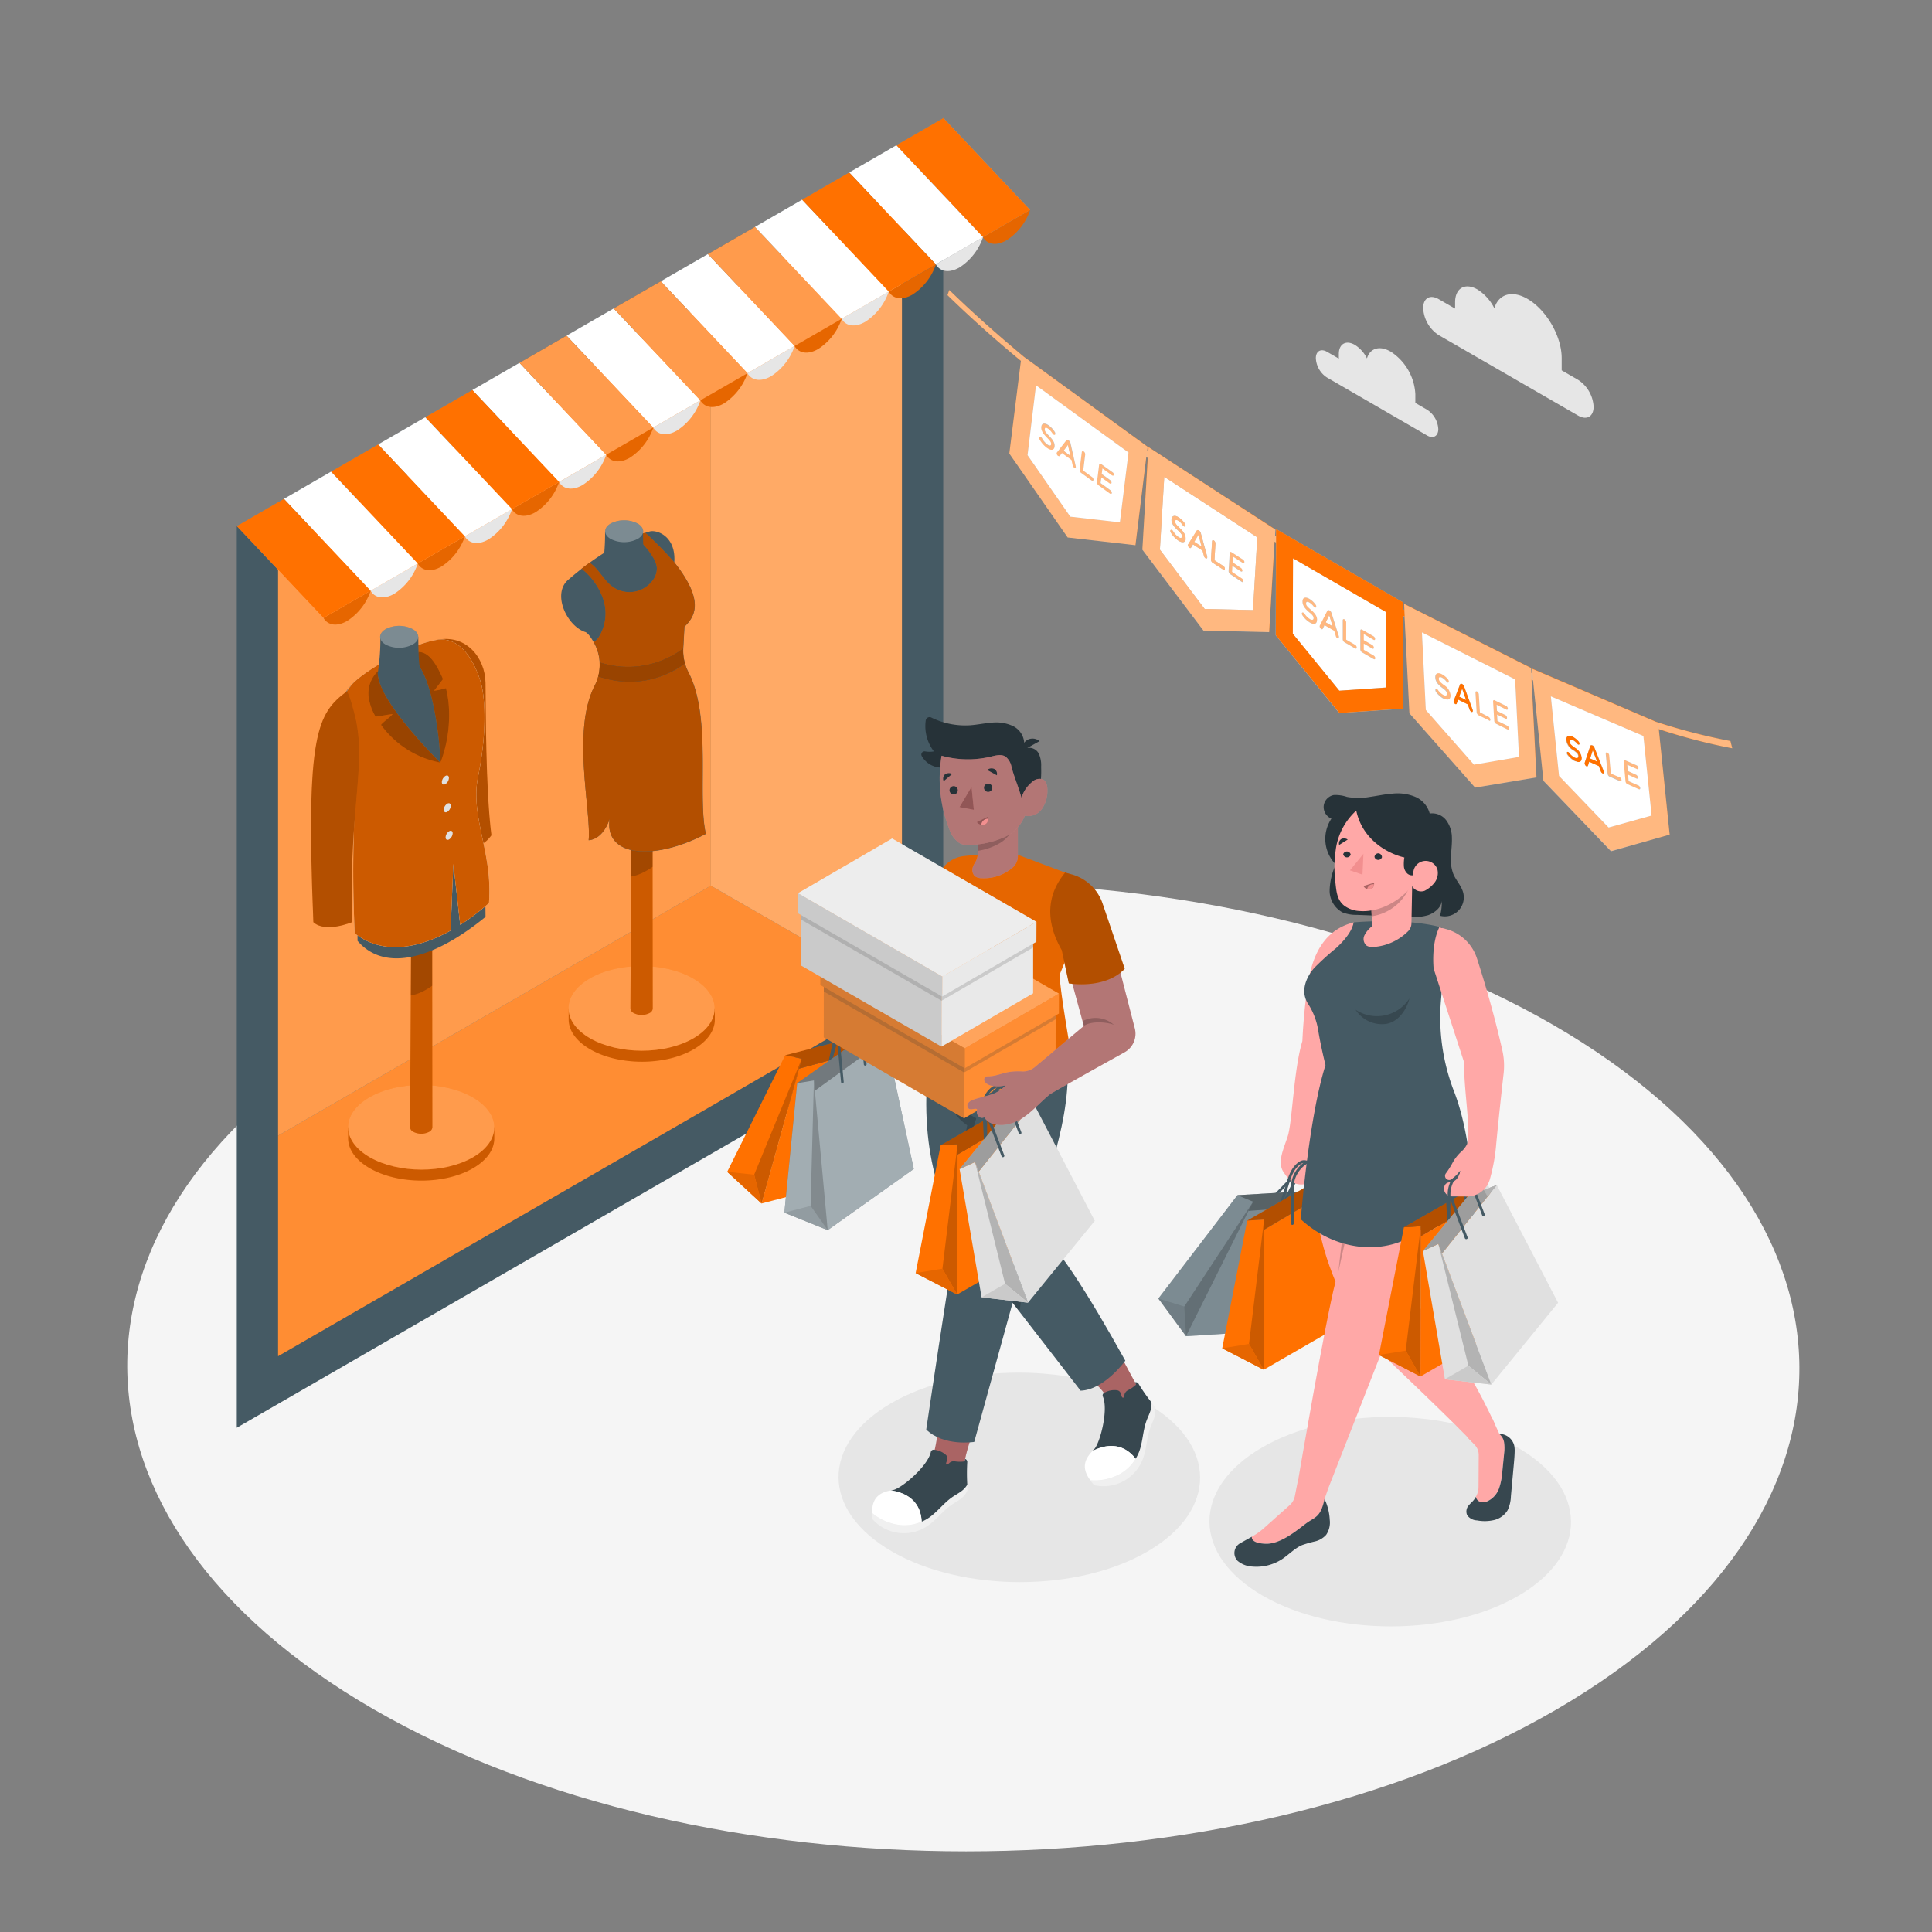 <svg xmlns="http://www.w3.org/2000/svg" viewBox="0 0 500 500"><rect x="0" y="0" width="500" height="500" fill="#808080" stroke="none"/><g id="freepik--Floor--inject-7"><path d="M401.82,265.16c-84.78-48.94-221.79-48.94-306,0S12,393.48,96.8,442.42s221.79,48.95,306,0S486.6,314.11,401.82,265.16Z" style="fill:#f5f5f5"></path></g><g id="freepik--Shadows--inject-7"><path d="M392.77,374.63c-18.33-10.58-48-10.58-66.18,0s-18.12,27.75.22,38.34,48,10.58,66.18,0S411.11,385.22,392.77,374.63Z" style="fill:#e6e6e6"></path><path d="M296.78,363.17c-18.33-10.58-48-10.58-66.18,0s-18.12,27.75.22,38.34,48,10.58,66.18,0S315.12,373.76,296.78,363.17Z" style="fill:#e6e6e6"></path></g><g id="freepik--Clouds--inject-7"><path d="M395.29,77.34c-4.05-2.34-7.47-1.19-8.56,2.44a12.1,12.1,0,0,0-4.38-4.87c-3.17-1.83-5.76-.36-5.77,3.29v1.67l-4.26-2.46c-2.23-1.28-4-.25-4,2.31a8.84,8.84,0,0,0,4,7l36.1,20.84c2.23,1.28,4,.26,4-2.3a8.84,8.84,0,0,0-4-6.95l-4.26-2.46V92.71C404.18,87.06,400.21,80.18,395.29,77.34Z" style="fill:#e6e6e6"></path><path d="M359.91,91c-2.9-1.68-5.36-.86-6.14,1.75a8.65,8.65,0,0,0-3.14-3.5c-2.28-1.31-4.14-.26-4.14,2.36v1.2l-3.05-1.76c-1.6-.92-2.9-.18-2.9,1.65a6.31,6.31,0,0,0,2.88,5l25.91,15c1.59.92,2.89.18,2.9-1.65a6.38,6.38,0,0,0-2.88-5l-3.06-1.77V102A14,14,0,0,0,359.91,91Z" style="fill:#e6e6e6"></path></g><g id="freepik--Garland--inject-7"><path d="M447.83,191.78l.47,1.87a153.74,153.74,0,0,1-19-4.92l-.18-1.71-.63-.27A156.56,156.56,0,0,0,447.83,191.78Z" style="fill:#FF7100"></path><path d="M396.29,174.13l.29.14.18,1.77-.39-.17Z" style="fill:#FF7100"></path><path d="M329.87,140.16l.1-1.63.28.18v1.68Z" style="fill:#FF7100"></path><path d="M245.2,76.38l.47-1.32c5.78,5.62,12.26,11.41,19.32,17.29l-.64-.46-.18,1.51C257.24,87.62,250.88,81.91,245.2,76.38Z" style="fill:#FF7100"></path><path d="M265,92.35l32,23.25-.13,1.09-.2,1.55-2.81,22.83-17.54-2-15.1-21.71,3-24,.18-1.51Zm24.83,42.83,2.23-18.07L268.12,99.73l-2.23,18.06L277,133.71l12.86,1.47" style="fill:#FF7100"></path><path d="M296.65,118.24l.2-1.55.29.2-.1,1.63C296.91,118.42,296.79,118.33,296.65,118.24Z" style="fill:#FF7100"></path><polygon points="343.1 161.07 344.01 159.2 344.9 162.12 343.1 161.07" style="fill:#fff"></polygon><path d="M338.83,155a5.22,5.22,0,0,1,1.62,1.49.83.83,0,0,1,.2.52c0,.27-.19.37-.42.24A.79.79,0,0,1,340,157a4,4,0,0,0-1.18-1.13c-.52-.3-.83-.17-.83.22v0c0,.45.22.78,1.22,1.63s1.64,1.69,1.63,2.67v0c0,1.11-.75,1.32-1.83.7a6.12,6.12,0,0,1-1.93-1.85,1,1,0,0,1-.18-.5c0-.27.2-.37.43-.23a.81.81,0,0,1,.27.24,4.47,4.47,0,0,0,1.43,1.44c.56.32.91.22.91-.22s-.2-.78-1.16-1.58c-1.09-1-1.7-1.67-1.7-2.75S337.81,154.37,338.83,155Z" style="fill:#FF7100"></path><path d="M346.48,164.69a.85.85,0,0,1,0,.25c0,.28-.18.39-.42.25a1,1,0,0,1-.44-.61l-.41-1.35-2.5-1.44-.43.89c-.08.17-.23.2-.42.09a.92.92,0,0,1-.42-.73.36.36,0,0,1,.06-.2l1.92-3.78c.1-.2.29-.26.54-.12l.05,0a1.22,1.22,0,0,1,.53.73Zm-3.38-3.62,1.8,1.05L344,159.2l-.91,1.87" style="fill:#FF7100"></path><path d="M348,160.28a1,1,0,0,1,.44.77v4.49l2.33,1.34a.88.88,0,0,1,.41.71c0,.25-.19.36-.42.23l-2.77-1.6a1,1,0,0,1-.45-.79v-4.9C347.51,160.24,347.71,160.13,348,160.28Z" style="fill:#FF7100"></path><path d="M355.49,164.67a.86.86,0,0,1,.4.69c0,.26-.18.36-.4.23L353,164.12v1.54l2.22,1.28a.91.91,0,0,1,.4.7c0,.25-.19.34-.41.22l-2.21-1.28v1.59l2.57,1.49a.88.88,0,0,1,.41.69c0,.27-.19.36-.41.23l-3-1.74a1,1,0,0,1-.46-.79l0-4.85c0-.29.2-.41.45-.26Z" style="fill:#FF7100"></path><path d="M334.63,144.49l24.14,13.94-.06,19.49-12.09.82L334.57,164Zm11.47,20.7c.24.14.42,0,.42-.25a.85.85,0,0,0,0-.25l-1.9-6a1.22,1.22,0,0,0-.53-.73l-.05,0c-.25-.14-.44-.08-.54.12l-1.92,3.78a.36.36,0,0,0-.06.2.92.92,0,0,0,.42.73c.19.11.34.08.42-.09l.43-.89,2.5,1.44.41,1.35a1,1,0,0,0,.44.61m-5.27-4.76v0c0-1-.55-1.74-1.63-2.67s-1.23-1.18-1.22-1.63v0c0-.39.31-.52.83-.22A4,4,0,0,1,340,157a.79.79,0,0,0,.24.21c.23.13.42,0,.42-.24a.83.83,0,0,0-.2-.52,5.22,5.22,0,0,0-1.62-1.49c-1-.59-1.75-.31-1.76.7s.61,1.82,1.7,2.77c1,.8,1.16,1.14,1.16,1.56s-.35.56-.91.24a4.47,4.47,0,0,1-1.43-1.44.81.81,0,0,0-.27-.24c-.23-.14-.43,0-.43.23a1,1,0,0,0,.18.5,6.12,6.12,0,0,0,1.93,1.85c1.08.62,1.83.41,1.83-.7m14.68,10.15c.22.13.41,0,.41-.23a.88.88,0,0,0-.41-.69l-2.57-1.49v-1.59l2.21,1.28c.22.12.41,0,.41-.22a.91.91,0,0,0-.4-.7l-2.22-1.28v-1.54l2.54,1.47c.22.13.4,0,.4-.23a.86.86,0,0,0-.4-.69l-3-1.73c-.25-.15-.45,0-.45.26l0,4.85a1,1,0,0,0,.46.79l3,1.74m-4.79-2.76c.23.13.42,0,.42-.23a.88.88,0,0,0-.41-.71l-2.33-1.34v-4.49a1,1,0,0,0-.44-.77c-.26-.15-.46,0-.46.25v4.9a1,1,0,0,0,.45.79l2.77,1.6" style="fill:#fff"></path><path d="M318.67,142.84l0,0,3,1.93a.87.87,0,0,1,.38.72c0,.23-.19.31-.41.19h0l-2.53-1.64-.09,1.47,2.21,1.44a.91.91,0,0,1,.37.71c0,.24-.19.32-.39.2l0,0-2.2-1.43-.09,1.53,2.56,1.67a.86.86,0,0,1,.38.71c0,.24-.19.32-.4.2h0l-3-2a1,1,0,0,1-.43-.8l.29-4.69C318.23,142.79,318.43,142.7,318.67,142.84Z" style="fill:#FF7100"></path><path d="M301.31,123.41l24.08,15.66-1.12,18.82-12.5-.29-11.59-15.36Zm11.12,20.84a.61.61,0,0,0,0-.25l-1.62-5.95a1.21,1.21,0,0,0-.51-.76l0,0-.05,0a.35.35,0,0,0-.52.09l-2.18,3.49a.42.42,0,0,0-.08.18.9.9,0,0,0,.4.74l0,0c.18.11.32.08.4-.07l.5-.82,2.49,1.62.35,1.34a1.07,1.07,0,0,0,.42.64h0c.22.13.41,0,.42-.22m9.62,1.26a.87.87,0,0,0-.38-.72l-3-1.93,0,0c-.24-.14-.44-.05-.45.23l-.29,4.69a1,1,0,0,0,.43.8l3,2h0c.21.12.39,0,.4-.2a.86.86,0,0,0-.38-.71L318.86,148l.09-1.53,2.2,1.43,0,0c.2.12.38,0,.39-.2a.91.91,0,0,0-.37-.71L319,145.52l.09-1.47,2.53,1.64h0c.22.12.39,0,.41-.19m-15.23-6.16c.05-.93-.47-1.73-1.54-2.72s-1.19-1.25-1.17-1.69.31-.49.79-.21l.09.05a4.34,4.34,0,0,1,1.15,1.21,1,1,0,0,0,.23.22h0c.23.13.42.05.43-.21a.85.85,0,0,0-.17-.52,5.77,5.77,0,0,0-1.6-1.59l-.14-.09c-.94-.54-1.64-.32-1.7.61v0c-.07,1.05.53,1.81,1.6,2.81s1.13,1.22,1.11,1.62-.36.5-.86.21L305,139a4.77,4.77,0,0,1-1.39-1.52.86.86,0,0,0-.27-.27h0c-.22-.13-.41-.05-.43.2a.93.93,0,0,0,.16.5,6.48,6.48,0,0,0,1.88,2l.2.12c1,.56,1.67.37,1.73-.63v0M317,147.22a.9.9,0,0,0-.38-.72l-2.32-1.5.26-4.34a1,1,0,0,0-.42-.79h0c-.24-.15-.44-.05-.45.22l-.29,4.74a1,1,0,0,0,.43.8l2.77,1.8h0c.22.13.4,0,.41-.21" style="fill:#fff"></path><path d="M312.39,144a.61.61,0,0,1,0,.25c0,.26-.2.35-.42.22h0a1.07,1.07,0,0,1-.42-.64l-.35-1.34-2.49-1.62-.5.82c-.08.15-.22.18-.4.07l0,0a.9.9,0,0,1-.4-.74.42.42,0,0,1,.08-.18l2.18-3.49a.35.35,0,0,1,.52-.09l.05,0,0,0a1.21,1.21,0,0,1,.51.76Zm-3.27-3.8,1.8,1.17-.77-2.89-1,1.72" style="fill:#FF7100"></path><polygon points="309.12 140.21 310.15 138.48 310.92 141.37 309.12 140.21" style="fill:#fff"></polygon><path d="M304.91,133.81l.14.09a5.77,5.77,0,0,1,1.6,1.59.85.85,0,0,1,.17.52c0,.26-.2.34-.43.21h0a1,1,0,0,1-.23-.22,4.34,4.34,0,0,0-1.15-1.21l-.09-.05c-.48-.28-.77-.16-.79.19s.2.8,1.17,1.71,1.59,1.79,1.54,2.72v0c-.06,1-.76,1.19-1.73.63l-.2-.12a6.48,6.48,0,0,1-1.88-2,.93.93,0,0,1-.16-.5c0-.25.21-.33.43-.2h0a.86.86,0,0,1,.27.27A4.77,4.77,0,0,0,305,139l.1.06c.5.29.83.2.86-.19s-.17-.78-1.11-1.64-1.67-1.76-1.6-2.81v0C303.27,133.49,304,133.27,304.91,133.81Z" style="fill:#FF7100"></path><path d="M314.14,139.86h0a1,1,0,0,1,.42.79l-.26,4.34,2.32,1.5a.9.9,0,0,1,.38.72c0,.25-.19.34-.41.21h0l-2.77-1.8a1,1,0,0,1-.43-.8l.29-4.74C313.7,139.81,313.9,139.71,314.14,139.86Z" style="fill:#FF7100"></path><path d="M297.21,115.69,330.06,137l-.09,1.5-.1,1.63-1.39,23.43-17-.4-15.81-20.94L297,118.52l.1-1.63Zm27.06,42.2,1.12-18.82-24.08-15.66-1.13,18.83,11.59,15.36,12.5.29" style="fill:#FF7100"></path><polygon points="275.22 116.67 276.39 115.11 277.01 117.97 275.22 116.67" style="fill:#fff"></polygon><path d="M271.08,110a2.82,2.82,0,0,1,.31.21,5.87,5.87,0,0,1,1.55,1.67.87.87,0,0,1,.15.53c0,.23-.21.3-.42.17,0,0,0,0-.05,0a1.05,1.05,0,0,1-.23-.24,4.54,4.54,0,0,0-1.12-1.26.94.94,0,0,0-.18-.12c-.42-.24-.69-.16-.72.16s.15.79,1.1,1.76,1.54,1.88,1.43,2.78v0c-.11.9-.77,1.06-1.66.55l-.36-.23a7.19,7.19,0,0,1-1.83-2.08.84.84,0,0,1-.13-.5c0-.23.21-.3.42-.18l.06,0a.9.9,0,0,1,.25.28,5,5,0,0,0,1.36,1.6l.19.13c.45.25.75.19.79-.17s-.12-.76-1-1.68c-1.05-1.07-1.62-1.86-1.49-2.86S270.22,109.52,271.08,110Z" style="fill:#FF7100"></path><path d="M278.38,120.65a.76.76,0,0,1,0,.25c0,.23-.21.31-.42.19l-.05,0a1.08,1.08,0,0,1-.4-.65l-.29-1.33-2.47-1.79-.56.74c-.08.13-.23.14-.39,0l-.06,0a.92.92,0,0,1-.36-.75.31.31,0,0,1,.09-.18l2.45-3.16c.11-.15.28-.18.5,0l.08.06,0,0a1.25,1.25,0,0,1,.49.78Zm-3.16-4L277,118l-.62-2.87-1.17,1.56" style="fill:#FF7100"></path><path d="M280.38,116.79l.07,0a.94.94,0,0,1,.38.81l-.51,4.15,2.3,1.68a.89.89,0,0,1,.36.73c0,.22-.21.29-.41.18l-.05,0-2.76-2a.93.93,0,0,1-.38-.81l.56-4.54C280,116.74,280.16,116.66,280.38,116.79Z" style="fill:#FF7100"></path><path d="M284.88,120.1l.06,0,3,2.16a.82.82,0,0,1,.34.71c0,.22-.19.29-.39.18l-.06,0-2.51-1.82-.18,1.42,2.19,1.59a.89.89,0,0,1,.35.73c0,.21-.2.27-.4.16l-.06,0L285,123.6l-.19,1.47,2.56,1.86a.9.9,0,0,1,.35.72c0,.22-.21.29-.41.17l-.05,0-3-2.18a1,1,0,0,1-.4-.81l.56-4.5C284.46,120.05,284.65,120,284.88,120.1Z" style="fill:#FF7100"></path><path d="M268.12,99.73l23.93,17.38-2.23,18.07L277,133.71l-11.07-15.92ZM278.4,120.9a.76.76,0,0,0,0-.25l-1.33-5.9a1.25,1.25,0,0,0-.49-.78l0,0-.08-.06c-.22-.13-.39-.1-.5,0l-2.45,3.16a.31.31,0,0,0-.09.18.92.92,0,0,0,.36.75l.06,0c.16.1.31.09.39,0l.56-.74,2.47,1.79.29,1.33a1.08,1.08,0,0,0,.4.65l.05,0c.21.12.39,0,.42-.19m9.84,2.11a.82.82,0,0,0-.34-.71l-3-2.16-.06,0c-.23-.13-.42,0-.45.2l-.56,4.5a1,1,0,0,0,.4.81l3,2.18.05,0c.2.12.37.05.41-.17a.9.9,0,0,0-.35-.72l-2.56-1.86.19-1.47,2.18,1.59.06,0c.2.11.37,0,.4-.16a.89.89,0,0,0-.35-.73l-2.19-1.59.18-1.42,2.51,1.82.06,0c.2.11.37,0,.39-.18m-15.15-10.59a.87.87,0,0,0-.15-.53,5.87,5.87,0,0,0-1.55-1.67,2.82,2.82,0,0,0-.31-.21c-.86-.49-1.52-.31-1.62.53-.13,1,.44,1.81,1.49,2.88.92.92,1.09,1.28,1.05,1.67s-.35.43-.8.18l-.19-.13a5,5,0,0,1-1.36-1.6.9.9,0,0,0-.25-.28l-.06,0c-.21-.12-.39,0-.42.18a.84.84,0,0,0,.13.5,7,7,0,0,0,1.83,2.08l.36.23c.89.51,1.55.35,1.66-.55v0c.11-.9-.39-1.72-1.43-2.78s-1.16-1.32-1.11-1.75.31-.41.73-.17a.94.94,0,0,1,.18.12,4.54,4.54,0,0,1,1.12,1.26,1.05,1.05,0,0,0,.23.24s0,0,.05,0c.21.13.39.06.42-.17M283,124.2a.89.89,0,0,0-.36-.73l-2.3-1.68.51-4.15a.94.94,0,0,0-.38-.81l-.07,0c-.22-.13-.41-.05-.44.2l-.56,4.54a.93.93,0,0,0,.38.81l2.76,2,.05,0c.2.11.38,0,.41-.18" style="fill:#fff"></path><path d="M373.38,174.54a5.12,5.12,0,0,1,1.41,1.23,1,1,0,0,1,.22.52c0,.29-.16.41-.39.3l0,0a.81.81,0,0,1-.2-.18,4.14,4.14,0,0,0-1.06-1l-.15-.08c-.52-.25-.81-.09-.79.31s.28.81,1.28,1.58a3.57,3.57,0,0,1,1.75,2.59c.07,1.17-.64,1.47-1.72.94l-.25-.13a6.14,6.14,0,0,1-1.72-1.58.92.92,0,0,1-.2-.5c0-.28.16-.4.39-.28l.06,0a.65.65,0,0,1,.21.19,4.28,4.28,0,0,0,1.31,1.25l.17.09c.55.26.88.13.85-.33s-.24-.79-1.2-1.51c-1.12-.86-1.75-1.54-1.82-2.66s.63-1.43,1.64-.94Z" style="fill:#FF7100"></path><path d="M382.28,179a1,1,0,0,1,.45.74l.28,4.64,2.32,1.14h0a1,1,0,0,1,.42.68c0,.27-.16.39-.39.28l-2.76-1.35,0,0a1,1,0,0,1-.46-.75l-.3-5.08c0-.29.16-.43.42-.31Z" style="fill:#FF7100"></path><path d="M389.79,182.7a.89.89,0,0,1,.4.65c0,.27-.16.39-.38.29l-2.52-1.25.09,1.58,2.2,1.09,0,0a.88.88,0,0,1,.4.66c0,.27-.16.38-.37.28l-2.2-1.08.09,1.63,2.57,1.27,0,0a.89.89,0,0,1,.4.65c0,.28-.15.39-.37.29l-3-1.49,0,0a1,1,0,0,1-.44-.74l-.3-5c0-.31.16-.45.42-.32l3,1.47Z" style="fill:#FF7100"></path><path d="M416.07,194.7a1,1,0,0,1,.44.71l.43,4.71,2.31,1,.05,0a.89.89,0,0,1,.4.65c0,.27-.13.42-.36.32l-2.75-1.23-.06,0a1,1,0,0,1-.44-.72l-.48-5.15c0-.3.15-.46.41-.34Z" style="fill:#FF7100"></path><path d="M423.54,198.07a.9.9,0,0,1,.4.65c0,.27-.14.4-.35.3l-2.53-1.12.15,1.61,2.19,1,0,0a.93.93,0,0,1,.41.66c0,.27-.14.39-.36.3l-2.19-1,.15,1.66,2.56,1.15.05,0a1,1,0,0,1,.4.64c0,.28-.14.41-.36.31l-3-1.34-.06,0a1,1,0,0,1-.45-.73l-.46-5.09c0-.32.15-.46.4-.36l3,1.33Z" style="fill:#FF7100"></path><path d="M429.29,188.73,432.1,216l-15.17,4.23-17.48-18.22-2.69-26-.18-1.77-.13-1.25,32,13.73.63.27Zm-13,25.43,11.13-3.1-2.12-20.58-23.95-10.26,2.12,20.58,12.82,13.36" style="fill:#FF7100"></path><path d="M396.37,175.87l1.28,25.28-15.88,2.64-17-19.23-1.26-25-.09-1.73-.08-1.6,32.86,16.59.07,1.28Zm-14.9,22,11.65-2-1-20.06L368,163.67l1,20.06,12.45,14.11" style="fill:#FF7100"></path><path d="M448.3,193.65l-.47-1.87a154.8,154.8,0,0,1-19.35-5l-32-13.72.13,1.24-.29-.13-.07-1.28-32.86-16.6.08,1.6-.27-.15v-1.78l-32.91-19v1.79l-.28-.17.09-1.5-32.85-21.35-.07,1.2-.29-.2.13-1.09L265,92.36c-7.06-5.88-13.54-11.68-19.32-17.3l-.47,1.33c5.68,5.53,12,11.23,19,17l-3,24,15.1,21.71,17.54,2,2.81-22.84.39.28-1.41,23.73,15.81,20.94,17,.4,1.39-23.43.38.23-.07,24,16.43,20.13,16.49-1.13.06-24,.37.2,1.26,25,17,19.23,15.88-2.64-1.28-25.28.39.17,2.69,26,17.48,18.23L432.1,216l-2.81-27.31A153.74,153.74,0,0,0,448.3,193.65Z" style="fill:#fff;opacity:0.5"></path><path d="M363.17,157.71l.27.15.09,1.73-.37-.2Z" style="fill:#FF7100"></path><path d="M330.26,136.92l32.91,19v3.46l-.06,24-16.49,1.13L330.18,164.4l.07-24v-3.47Zm28.45,41,.06-19.49-24.14-13.94L334.57,164l12.05,14.76,12.09-.82" style="fill:#FF7100"></path><path d="M392.11,175.83l1,20.06-11.65,2L369,183.73l-1-20.06Zm-11.34,8.39c.25.12.41,0,.4-.3l-.07-.26-2.2-6a1.22,1.22,0,0,0-.51-.67l-.05,0,0,0a.32.32,0,0,0-.51.17l-1.6,4.12a.36.36,0,0,0-.05.21.92.92,0,0,0,.41.68l0,0c.19.1.33,0,.39-.13l.37-1,2.49,1.23.48,1.35a1.06,1.06,0,0,0,.43.57l0,0m9.39,4.58c.22.1.39,0,.37-.29a.89.89,0,0,0-.4-.65l0,0-2.57-1.27-.09-1.63,2.2,1.08c.21.1.39,0,.37-.28a.88.88,0,0,0-.4-.66l0,0-2.2-1.09-.09-1.58,2.52,1.25c.22.1.39,0,.38-.29a.89.89,0,0,0-.4-.65l0,0-3-1.47c-.26-.13-.44,0-.42.32l.3,5a1,1,0,0,0,.44.74l0,0,3,1.49m-16.47-8c1.08.53,1.79.23,1.72-.92a3.56,3.56,0,0,0-1.75-2.61c-1-.77-1.25-1.09-1.28-1.56s.27-.58.79-.33l.15.08a4.14,4.14,0,0,1,1.06,1,.81.81,0,0,0,.2.18l0,0c.23.11.41,0,.39-.3a1,1,0,0,0-.22-.52,5.12,5.12,0,0,0-1.41-1.23l-.25-.14c-1-.49-1.7-.13-1.64.92s.7,1.82,1.82,2.68c1,.72,1.18,1.06,1.2,1.5s-.3.6-.85.34l-.17-.09a4.28,4.28,0,0,1-1.31-1.25.65.65,0,0,0-.21-.19l-.06,0c-.23-.12-.41,0-.39.28a.92.92,0,0,0,.2.5,6.14,6.14,0,0,0,1.72,1.58l.25.13m11.69,5.67c.23.11.4,0,.39-.28a1,1,0,0,0-.42-.68h0L383,184.33l-.28-4.64a1,1,0,0,0-.45-.74l0,0c-.26-.12-.44,0-.42.31l.3,5.08a1,1,0,0,0,.46.75l0,0,2.76,1.35" style="fill:#fff"></path><polygon points="377.63 180.27 378.38 178.25 379.42 181.16 377.63 180.27" style="fill:#fff"></polygon><path d="M381.17,183.92c0,.28-.15.42-.4.3l0,0a1.06,1.06,0,0,1-.43-.57l-.48-1.35-2.49-1.23-.37,1c-.06.18-.2.23-.39.13l0,0a.92.92,0,0,1-.41-.68.36.36,0,0,1,.05-.21l1.6-4.12a.32.32,0,0,1,.51-.17l0,0,.05,0a1.22,1.22,0,0,1,.51.67l2.2,6Zm-3.55-3.65,1.8.89-1-2.91-.76,2" style="fill:#FF7100"></path><path d="M407.31,190.77a4.94,4.94,0,0,1,1.29,1.1.93.93,0,0,1,.23.52c0,.29-.14.43-.37.32l0,0a1,1,0,0,1-.2-.16,4,4,0,0,0-1-.89l-.21-.1c-.52-.24-.8,0-.76.36s.3.81,1.31,1.53a3.57,3.57,0,0,1,1.8,2.54v0c.1,1.17-.58,1.52-1.66,1a3.35,3.35,0,0,1-.37-.2,5.77,5.77,0,0,1-1.61-1.44,1,1,0,0,1-.22-.49c0-.28.15-.42.38-.31l.06,0a.76.76,0,0,1,.21.18,4,4,0,0,0,1.22,1.13l.26.14c.56.25.88.09.84-.38s-.27-.78-1.24-1.47a3.53,3.53,0,0,1-1.87-2.61c-.1-1.08.56-1.49,1.58-1A2.69,2.69,0,0,1,407.31,190.77Z" style="fill:#FF7100"></path><polygon points="411.53 196.3 412.2 194.19 413.32 197.09 411.53 196.3" style="fill:#fff"></polygon><path d="M425.31,190.48l2.12,20.58-11.13,3.1L403.48,200.8l-2.12-20.58Zm-10.56,9.66c.24.1.4,0,.37-.34l-.07-.25-2.36-6a1.27,1.27,0,0,0-.49-.64l-.08,0-.05,0a.32.32,0,0,0-.5.2l-1.42,4.29a.54.54,0,0,0,0,.22,1,1,0,0,0,.41.67l.05,0c.19.09.33,0,.38-.16l.32-1,2.49,1.11.51,1.34a1.1,1.1,0,0,0,.43.55l.05,0m9.35,4.12c.22.1.38,0,.36-.31a1,1,0,0,0-.4-.64l-.05,0-2.56-1.15-.15-1.66,2.19,1c.22.09.39,0,.36-.3a.93.93,0,0,0-.41-.66l0,0-2.19-1-.15-1.61,2.53,1.12c.21.1.38,0,.35-.3a.9.9,0,0,0-.4-.65l0,0-3-1.33c-.25-.1-.43,0-.4.36l.46,5.09a1,1,0,0,0,.45.73l.06,0,3,1.34M407.69,197c1.08.48,1.76.13,1.66-1v0a3.57,3.57,0,0,0-1.8-2.54c-1-.72-1.27-1-1.31-1.52s.24-.61.76-.37l.21.1a4,4,0,0,1,1,.89,1,1,0,0,0,.2.16l0,0c.23.11.4,0,.37-.32a.93.93,0,0,0-.23-.52,4.94,4.94,0,0,0-1.29-1.1,2.69,2.69,0,0,0-.38-.19c-1-.46-1.68-.05-1.58,1a3.53,3.53,0,0,0,1.87,2.62c1,.69,1.2,1,1.24,1.46s-.28.64-.84.39l-.26-.14a4,4,0,0,1-1.22-1.13.76.76,0,0,0-.21-.18l-.06,0c-.23-.11-.4,0-.38.31a1,1,0,0,0,.22.49,5.77,5.77,0,0,0,1.61,1.44,3.35,3.35,0,0,0,.37.2m11.65,5.11c.23.1.39,0,.36-.32a.89.89,0,0,0-.4-.65l-.05,0-2.31-1-.43-4.71a1,1,0,0,0-.44-.71l-.05,0c-.26-.12-.43,0-.41.34l.48,5.15a1,1,0,0,0,.44.72l.06,0,2.75,1.23" style="fill:#fff"></path><path d="M415.12,199.8c0,.29-.13.44-.37.34l-.05,0a1.1,1.1,0,0,1-.43-.55l-.51-1.34-2.49-1.11-.32,1c-.05.19-.19.25-.38.16l-.05,0a1,1,0,0,1-.41-.67.54.54,0,0,1,0-.22l1.42-4.29a.32.32,0,0,1,.5-.2l.05,0,.08,0a1.27,1.27,0,0,1,.49.64l2.36,6Zm-3.59-3.5,1.8.8-1.13-2.91-.67,2.11" style="fill:#FF7100"></path></g><g id="freepik--window-shopping--inject-7"><polygon points="61.28 136.16 61.28 369.5 244.11 263.94 244.11 30.61 61.28 136.16" style="fill:#455a64"></polygon><polygon points="183.96 77.68 71.97 142.34 71.97 293.9 183.96 229.21 183.96 77.68" style="fill:#FF7100"></polygon><polygon points="183.96 229.21 71.97 293.9 71.97 350.98 183.96 286.32 233.42 257.67 183.96 229.21" style="fill:#FF7100"></polygon><polygon points="233.42 257.67 233.42 257.67 233.42 49.13 183.96 77.68 183.96 229.21 233.42 257.67" style="fill:#FF7100"></polygon><polygon points="183.96 77.68 71.97 142.34 71.97 293.9 183.96 229.21 183.96 77.68" style="fill:#fff;opacity:0.3"></polygon><polygon points="183.96 229.21 71.97 293.9 71.97 350.98 183.96 286.32 233.42 257.67 183.96 229.21" style="fill:#fff;opacity:0.2"></polygon><polygon points="233.42 257.67 233.42 257.67 233.42 49.13 183.96 77.68 183.96 229.21 233.42 257.67" style="fill:#fff;opacity:0.4"></polygon><polygon points="146.63 86.87 169.06 110.65 181.25 103.61 158.82 79.83 146.63 86.87" style="fill:#fff"></polygon><polygon points="171.01 72.8 193.44 96.57 205.64 89.53 183.2 65.76 171.01 72.8" style="fill:#fff"></polygon><polygon points="158.82 79.83 181.25 103.61 193.44 96.57 171.01 72.8 158.82 79.83" style="fill:#FF7100"></polygon><polygon points="183.2 65.76 205.64 89.53 217.83 82.49 195.4 58.72 183.2 65.76" style="fill:#FF7100"></polygon><polygon points="195.4 58.72 217.83 82.49 230.02 75.45 207.59 51.68 195.4 58.72" style="fill:#fff"></polygon><polygon points="122.25 100.95 144.68 124.73 156.87 117.69 134.44 93.91 122.25 100.95" style="fill:#fff"></polygon><polygon points="134.44 93.91 156.87 117.69 169.06 110.65 146.63 86.87 134.44 93.91" style="fill:#FF7100"></polygon><g style="opacity:0.3"><polygon points="146.63 86.87 169.06 110.65 181.25 103.61 158.82 79.83 146.63 86.87" style="fill:#fff"></polygon><polygon points="171.01 72.8 193.44 96.57 205.64 89.53 183.2 65.76 171.01 72.8" style="fill:#fff"></polygon><polygon points="158.82 79.83 181.25 103.61 193.44 96.57 171.01 72.8 158.82 79.83" style="fill:#fff"></polygon><polygon points="183.2 65.76 205.64 89.53 217.83 82.49 195.4 58.72 183.2 65.76" style="fill:#fff"></polygon><polygon points="195.4 58.72 217.83 82.49 230.02 75.45 207.59 51.68 195.4 58.72" style="fill:#fff"></polygon><g style="isolation:isolate"><polygon points="231.97 37.6 254.4 61.38 266.59 54.34 244.16 30.56 231.97 37.6" style="fill:#fff"></polygon><polygon points="219.78 44.64 242.21 68.42 254.4 61.38 231.97 37.6 219.78 44.64" style="fill:#fff"></polygon><polygon points="207.59 51.68 230.02 75.45 242.21 68.42 219.78 44.64 207.59 51.68" style="fill:#fff"></polygon></g><polygon points="122.25 100.95 144.68 124.73 156.87 117.69 134.44 93.91 122.25 100.95" style="fill:#fff"></polygon><g style="isolation:isolate"><polygon points="110.05 107.99 132.49 131.77 144.68 124.73 122.25 100.95 110.05 107.99" style="fill:#fff"></polygon><polygon points="97.86 115.03 120.29 138.8 132.49 131.77 110.05 107.99 97.86 115.03" style="fill:#fff"></polygon><polygon points="85.67 122.07 108.1 145.84 120.29 138.8 97.86 115.03 85.67 122.07" style="fill:#fff"></polygon><polygon points="73.48 129.11 95.91 152.88 108.1 145.84 85.67 122.07 73.48 129.11" style="fill:#fff"></polygon><polygon points="61.29 136.15 83.72 159.92 95.91 152.88 73.48 129.11 61.29 136.15" style="fill:#fff"></polygon></g><polygon points="134.44 93.91 156.87 117.69 169.06 110.65 146.63 86.87 134.44 93.91" style="fill:#fff"></polygon></g><path d="M95.92,152.89a14.94,14.94,0,0,1-6.08,7.81c-2.66,1.54-5,1.13-6.11-.77Z" style="fill:#FF7100"></path><path d="M108.12,145.85a15.07,15.07,0,0,1-6.09,7.82c-2.66,1.53-5,1.12-6.11-.78Z" style="fill:#fff"></path><path d="M169.07,110.66a15,15,0,0,1-6.08,7.81c-2.67,1.54-5,1.13-6.11-.77Z" style="fill:#FF7100"></path><path d="M156.88,117.7a15,15,0,0,1-6.09,7.81c-2.66,1.54-5,1.12-6.1-.77Z" style="fill:#fff"></path><path d="M144.69,124.74a15,15,0,0,1-6.09,7.81c-2.66,1.54-5,1.12-6.1-.77Z" style="fill:#FF7100"></path><path d="M132.5,131.78a15,15,0,0,1-6.09,7.81c-2.66,1.54-5,1.12-6.1-.77Z" style="fill:#fff"></path><path d="M120.31,138.82a15.09,15.09,0,0,1-6.09,7.81c-2.66,1.54-5,1.12-6.1-.78Z" style="fill:#FF7100"></path><path d="M205.64,89.55a15,15,0,0,1-6.08,7.81c-2.67,1.54-5,1.12-6.11-.77Z" style="fill:#fff"></path><path d="M193.45,96.59a15.12,15.12,0,0,1-6.08,7.81c-2.67,1.54-5,1.12-6.11-.78Z" style="fill:#FF7100"></path><path d="M181.26,103.62a15.1,15.1,0,0,1-6.08,7.82c-2.67,1.53-5,1.12-6.11-.78Z" style="fill:#fff"></path><path d="M217.83,82.51a15,15,0,0,1-6.08,7.81c-2.67,1.54-5,1.12-6.11-.77Z" style="fill:#FF7100"></path><path d="M266.59,54.36a15,15,0,0,1-6.08,7.81c-2.66,1.54-5,1.12-6.11-.78Z" style="fill:#FF7100"></path><path d="M254.4,61.39a15,15,0,0,1-6.08,7.82c-2.66,1.53-5,1.12-6.11-.78Z" style="fill:#fff"></path><path d="M242.21,68.43a15,15,0,0,1-6.08,7.82c-2.66,1.53-5,1.12-6.11-.78Z" style="fill:#FF7100"></path><path d="M230,75.47a15,15,0,0,1-6.08,7.81c-2.66,1.54-5,1.12-6.11-.77Z" style="fill:#fff"></path><g style="opacity:0.1"><path d="M95.92,152.89a14.94,14.94,0,0,1-6.08,7.81c-2.66,1.54-5,1.13-6.11-.77Z"></path><path d="M108.12,145.85a15.07,15.07,0,0,1-6.09,7.82c-2.66,1.53-5,1.12-6.11-.78Z"></path><path d="M169.07,110.66a15,15,0,0,1-6.08,7.81c-2.67,1.54-5,1.13-6.11-.77Z"></path><path d="M156.88,117.7a15,15,0,0,1-6.09,7.81c-2.66,1.54-5,1.12-6.1-.77Z"></path><path d="M144.69,124.74a15,15,0,0,1-6.09,7.81c-2.66,1.54-5,1.12-6.1-.77Z"></path><path d="M132.5,131.78a15,15,0,0,1-6.09,7.81c-2.66,1.54-5,1.12-6.1-.77Z"></path><path d="M120.31,138.82a15.09,15.09,0,0,1-6.09,7.81c-2.66,1.54-5,1.12-6.1-.78Z"></path><path d="M205.64,89.55a15,15,0,0,1-6.08,7.81c-2.67,1.54-5,1.12-6.11-.77Z"></path><path d="M193.45,96.59a15.12,15.12,0,0,1-6.08,7.81c-2.67,1.54-5,1.12-6.11-.78Z"></path><path d="M181.26,103.62a15.1,15.1,0,0,1-6.08,7.82c-2.67,1.53-5,1.12-6.11-.78Z"></path><path d="M217.83,82.51a15,15,0,0,1-6.08,7.81c-2.67,1.54-5,1.12-6.11-.77Z"></path><path d="M266.59,54.36a15,15,0,0,1-6.08,7.81c-2.66,1.54-5,1.12-6.11-.78Z"></path><path d="M254.4,61.39a15,15,0,0,1-6.08,7.82c-2.66,1.53-5,1.12-6.11-.78Z"></path><path d="M242.21,68.43a15,15,0,0,1-6.08,7.82c-2.66,1.53-5,1.12-6.11-.78Z"></path><path d="M230,75.47a15,15,0,0,1-6.08,7.81c-2.66,1.54-5,1.12-6.11-.77Z"></path></g><path d="M112.89,165.63c7.77-1.67,12.67,4.65,12.76,11.1s0,27.34,1.53,39.45C124.13,220.48,120,219,120,219,120.8,187.5,112.89,165.63,112.89,165.63Z" style="fill:#FF7100"></path><path d="M112.89,165.63c7.77-1.67,12.67,4.65,12.76,11.1s0,27.34,1.53,39.45C124.13,220.48,120,219,120,219,120.8,187.5,112.89,165.63,112.89,165.63Z" style="opacity:0.3"></path><path d="M127.92,291.7h-.69a11.68,11.68,0,0,0-4.89-4.86c-7.41-4.28-19.38-4.28-26.75,0a11.45,11.45,0,0,0-4.85,4.9H90.1v2.84h0c0,2.81,1.87,5.61,5.58,7.75,7.41,4.28,19.39,4.28,26.75,0,3.68-2.14,5.51-4.94,5.49-7.75h0Z" style="fill:#FF7100"></path><path d="M127.92,291.7h-.69a11.68,11.68,0,0,0-4.89-4.86c-7.41-4.28-19.38-4.28-26.75,0a11.45,11.45,0,0,0-4.85,4.9H90.1v2.84h0c0,2.81,1.87,5.61,5.58,7.75,7.41,4.28,19.39,4.28,26.75,0,3.68-2.14,5.51-4.94,5.49-7.75h0Z" style="opacity:0.2"></path><path d="M122.34,284c-7.41-4.28-19.38-4.28-26.75,0s-7.32,11.22.09,15.49,19.39,4.28,26.75,0S129.75,288.27,122.34,284Z" style="fill:#FF7100"></path><path d="M122.34,284c-7.41-4.28-19.38-4.28-26.75,0s-7.32,11.22.09,15.49,19.39,4.28,26.75,0S129.75,288.27,122.34,284Z" style="fill:#fff;opacity:0.3"></path><path d="M111.85,239.8h-5.44l-.29,51.94h0a1.44,1.44,0,0,0,.85,1.18,4.47,4.47,0,0,0,4.09,0,1.43,1.43,0,0,0,.84-1.18Z" style="fill:#FF7100"></path><path d="M111.85,239.8h-5.44l-.29,51.94h0a1.44,1.44,0,0,0,.85,1.18,4.47,4.47,0,0,0,4.09,0,1.43,1.43,0,0,0,.84-1.18Z" style="opacity:0.2"></path><path d="M111.86,255.1V239.8h-5.44l-.1,17.83a11.88,11.88,0,0,0,3-1A16.75,16.75,0,0,0,111.86,255.1Z" style="opacity:0.2"></path><path d="M97.91,172.52c-12.86,6.1-12.63,16-7.36,24s5.69,10.25,5.69,13.58-3.71,10.82-3.71,20.11v13.28c7.18,8.36,20.08,4.48,33.12-6.2,0-17.34-3.33-20.23-3.33-27,0-11.4,2.64-16.26,2.64-26.39s-6.22-19.83-13.52-17.68A56.52,56.52,0,0,0,97.91,172.52Z" style="fill:#455a64"></path><path d="M125.93,222.5c-1.11-7-3.59-13.84-2.29-21.06,2.79-13.5,1.6-22.05.83-24.69s-4-12.42-11.58-11.12-20,8.92-22.09,11.87c0,0-4.55,5.63-4.69,10.39s4.37,9.53,5.35,15.15-.77,14,.34,38.5c7.54,5.9,16.93,3.67,24.81-.7l.72-17.27,1.77,15.8a57.34,57.34,0,0,0,7.45-5.67A45.44,45.44,0,0,0,125.93,222.5Z" style="fill:#f0f0f0"></path><path d="M125.93,222.5c-1.11-7-3.59-13.84-2.29-21.06,2.79-13.5,1.6-22.05.83-24.69s-4-12.42-11.58-11.12-20,8.92-22.09,11.87c0,0-4.55,5.63-4.69,10.39s4.37,9.53,5.35,15.15-.77,14,.34,38.5c7.54,5.9,16.93,3.67,24.81-.7l.72-17.27,1.77,15.8a57.34,57.34,0,0,0,7.45-5.67A45.44,45.44,0,0,0,125.93,222.5Z" style="fill:#FF7100"></path><path d="M125.93,222.5c-1.11-7-3.59-13.84-2.29-21.06,2.79-13.5,1.6-22.05.83-24.69s-4-12.42-11.58-11.12-20,8.92-22.09,11.87c0,0-4.55,5.63-4.69,10.39s4.37,9.53,5.35,15.15-.77,14,.34,38.5c7.54,5.9,16.93,3.67,24.81-.7l.72-17.27,1.77,15.8a57.34,57.34,0,0,0,7.45-5.67A45.44,45.44,0,0,0,125.93,222.5Z" style="opacity:0.2"></path><path d="M115.26,200.82c.51-.29.92-.06.92.52a2,2,0,0,1-.91,1.58c-.51.29-.92.06-.92-.52A2,2,0,0,1,115.26,200.82Z" style="fill:#e0e0e0"></path><path d="M115.75,208c.5-.29.91-.05.91.53a2,2,0,0,1-.91,1.58c-.5.29-.91,0-.92-.53A2,2,0,0,1,115.75,208Z" style="fill:#e0e0e0"></path><path d="M116.23,215.13c.51-.29.92-.06.92.52a2,2,0,0,1-.91,1.58c-.51.29-.92.06-.92-.52A2,2,0,0,1,116.23,215.13Z" style="fill:#e0e0e0"></path><path d="M97.83,174.73a4.67,4.67,0,0,1,0-1.06,8,8,0,0,0-2.46,6.45,13.53,13.53,0,0,0,1.83,5.34c1.06-.11,3.35-.56,4.41-.66-.59.81-2.42,2-3,2.79a24.66,24.66,0,0,0,15.32,9.76S98.41,182.14,97.83,174.73Z" style="fill:#FF7100"></path><path d="M116.19,183.4a26.39,26.39,0,0,0-.78-5.3,18.82,18.82,0,0,1-3.08.66l2.31-3c-.11-.28-.23-.55-.35-.82-1.23-2.63-3.07-6.22-6-6.22a7.56,7.56,0,0,0-.21,1.74,3.91,3.91,0,0,0,.49,2.05c3.87,5.75,5.42,20.73,5.34,24.82l.25-.41A34.83,34.83,0,0,0,116.19,183.4Z" style="fill:#FF7100"></path><path d="M97.83,174.73a4.67,4.67,0,0,1,0-1.06,8,8,0,0,0-2.46,6.45,13.53,13.53,0,0,0,1.83,5.34c1.06-.11,3.35-.56,4.41-.66-.59.81-2.42,2-3,2.79a24.66,24.66,0,0,0,15.32,9.76S98.41,182.14,97.83,174.73Z" style="opacity:0.4"></path><path d="M116.19,183.4a26.39,26.39,0,0,0-.78-5.3,18.82,18.82,0,0,1-3.08.66l2.31-3c-.11-.28-.23-.55-.35-.82-1.23-2.63-3.07-6.22-6-6.22a7.56,7.56,0,0,0-.21,1.74,3.91,3.91,0,0,0,.49,2.05c3.87,5.75,5.42,20.73,5.34,24.82l.25-.41A34.83,34.83,0,0,0,116.19,183.4Z" style="opacity:0.4"></path><path d="M108.6,172.53a3.91,3.91,0,0,1-.49-2.05l-3.47-.56-6.38,4.2a2.92,2.92,0,0,0-.43.61c.58,7.41,16.11,22.62,16.11,22.62C114,193.26,112.47,178.28,108.6,172.53Z" style="fill:#455a64"></path><path d="M108.84,173.67h0v0h0c-.26-.75-.58-3-.58-8.8H98.44a55.68,55.68,0,0,1-.6,8.84h0c-.31,1,.2,2.1,1.56,2.88a8.71,8.71,0,0,0,7.92,0C108.67,175.77,109.17,174.68,108.84,173.67Z" style="fill:#455a64"></path><path d="M106.81,162.82a7.67,7.67,0,0,0-7,0c-1.91,1.11-1.9,2.91,0,4a7.65,7.65,0,0,0,6.94,0C108.74,165.73,108.73,163.93,106.81,162.82Z" style="fill:#455a64"></path><path d="M106.81,162.82a7.67,7.67,0,0,0-7,0c-1.91,1.11-1.9,2.91,0,4a7.65,7.65,0,0,0,6.94,0C108.74,165.73,108.73,163.93,106.81,162.82Z" style="fill:#fff;opacity:0.3"></path><path d="M89.76,178.92c-7.6,5.71-10.66,10.79-8.66,59.74,3.11,2.89,10,0,10,0-.77-29.44,3.64-40,1-52.49C90.45,179.24,89.76,178.92,89.76,178.92Z" style="fill:#FF7100"></path><path d="M89.76,178.92c-7.6,5.71-10.66,10.79-8.66,59.74,3.11,2.89,10,0,10,0-.77-29.44,3.64-40,1-52.49C90.45,179.24,89.76,178.92,89.76,178.92Z" style="opacity:0.3"></path><path d="M185,260.93h-.7a11.56,11.56,0,0,0-4.89-4.86c-7.41-4.28-19.38-4.28-26.74,0a11.29,11.29,0,0,0-4.85,4.9h-.65v2.84h0c0,2.81,1.88,5.61,5.58,7.75,7.41,4.28,19.39,4.28,26.75,0,3.68-2.14,5.51-4.94,5.5-7.75h0Z" style="fill:#FF7100"></path><path d="M185,260.93h-.7a11.56,11.56,0,0,0-4.89-4.86c-7.41-4.28-19.38-4.28-26.74,0a11.29,11.29,0,0,0-4.85,4.9h-.65v2.84h0c0,2.81,1.88,5.61,5.58,7.75,7.41,4.28,19.39,4.28,26.75,0,3.68-2.14,5.51-4.94,5.5-7.75h0Z" style="opacity:0.2"></path><path d="M179.37,253.22c-7.41-4.28-19.38-4.28-26.74,0s-7.33,11.22.08,15.49,19.39,4.28,26.75,0S186.78,257.5,179.37,253.22Z" style="fill:#FF7100"></path><path d="M179.37,253.22c-7.41-4.28-19.38-4.28-26.74,0s-7.33,11.22.08,15.49,19.39,4.28,26.75,0S186.78,257.5,179.37,253.22Z" style="fill:#fff;opacity:0.3"></path><path d="M168.88,209h-5.44L163.15,261h0a1.45,1.45,0,0,0,.85,1.18,4.47,4.47,0,0,0,4.09,0,1.4,1.4,0,0,0,.84-1.18Z" style="fill:#FF7100"></path><path d="M168.88,209h-5.44L163.15,261h0a1.45,1.45,0,0,0,.85,1.18,4.47,4.47,0,0,0,4.09,0,1.4,1.4,0,0,0,.84-1.18Z" style="opacity:0.2"></path><path d="M168.9,224.33l0-15.3h-5.44l-.1,17.82a11.36,11.36,0,0,0,3-1A17.36,17.36,0,0,0,168.9,224.33Z" style="opacity:0.2"></path><path d="M157.77,211.92s-1.42,5.16-5.42,5.54c.69-7.7-4.46-28.4,1.56-40a11.8,11.8,0,0,0-.18-11.1c-.85-1.54-1.72-2.69-2.34-2.82-4.77-1.61-8.7-10.12-4.13-13.66,6-5.22,13.79-10.36,21-12.37,2-.39,6.7,1.41,6.25,8,7.67,9.68,5.6,13.85,2.64,16.69l-.31,5.56a12,12,0,0,0,1.35,6.22c6.08,11.73,2.23,32.13,4.5,41.84C169.5,222.75,156.35,222,157.77,211.92Z" style="fill:#455a64"></path><path d="M178.14,174a12.54,12.54,0,0,1-.88-2.27A23.91,23.91,0,0,1,154.82,175a11.52,11.52,0,0,1-.91,2.43c-6,11.62-.87,32.32-1.56,40,4-.38,5.42-5.54,5.42-5.54-1.42,10.05,11.73,10.83,24.87,3.87C180.37,206.08,184.22,185.68,178.14,174Z" style="fill:#FF7100"></path><path d="M167.11,176.07a24.15,24.15,0,0,0,10.15-4.39,12.19,12.19,0,0,1-.47-3.81,23.87,23.87,0,0,1-21.62,3.56,11.69,11.69,0,0,1-.35,3.58A24.25,24.25,0,0,0,167.11,176.07Z" style="fill:#FF7100"></path><path d="M166.69,172.23a24.21,24.21,0,0,0,10.1-4.36.65.65,0,0,0,0-.14l.31-5.56c3-2.84,5-7-2.64-16.69a93.57,93.57,0,0,0-7.48-7.62c-.88.29-1.78.63-2.68,1a20.47,20.47,0,0,1,4.62,5.24,6.55,6.55,0,0,1,1.07,2.76,5.14,5.14,0,0,1-1.26,3.59,7.5,7.5,0,0,1-10.37,1.26c-2.23-1.69-3.48-4.59-5.78-6.08-.7.51-1.39,1-2.07,1.55a17.14,17.14,0,0,1,5.49,7.55,11.68,11.68,0,0,1-1,10.1,5.18,5.18,0,0,1-1.31,1.37l.08.14a11.68,11.68,0,0,1,1.44,5.09A24.32,24.32,0,0,0,166.69,172.23Z" style="fill:#FF7100"></path><path d="M178.14,174a12.54,12.54,0,0,1-.88-2.27A23.91,23.91,0,0,1,154.82,175a11.52,11.52,0,0,1-.91,2.43c-6,11.62-.87,32.32-1.56,40,4-.38,5.42-5.54,5.42-5.54-1.42,10.05,11.73,10.83,24.87,3.87C180.37,206.08,184.22,185.68,178.14,174Z" style="opacity:0.3"></path><path d="M167.11,176.07a24.15,24.15,0,0,0,10.15-4.39,12.19,12.19,0,0,1-.47-3.81,23.87,23.87,0,0,1-21.62,3.56,11.69,11.69,0,0,1-.35,3.58A24.25,24.25,0,0,0,167.11,176.07Z" style="opacity:0.4"></path><path d="M166.69,172.23a24.21,24.21,0,0,0,10.1-4.36.65.65,0,0,0,0-.14l.31-5.56c3-2.84,5-7-2.64-16.69a93.57,93.57,0,0,0-7.48-7.62c-.88.29-1.78.63-2.68,1a20.47,20.47,0,0,1,4.62,5.24,6.55,6.55,0,0,1,1.07,2.76,5.14,5.14,0,0,1-1.26,3.59,7.5,7.5,0,0,1-10.37,1.26c-2.23-1.69-3.48-4.59-5.78-6.08-.7.51-1.39,1-2.07,1.55a17.14,17.14,0,0,1,5.49,7.55,11.68,11.68,0,0,1-1,10.1,5.18,5.18,0,0,1-1.31,1.37l.08.14a11.68,11.68,0,0,1,1.44,5.09A24.32,24.32,0,0,0,166.69,172.23Z" style="opacity:0.3"></path><path d="M167,146.33h0v0h0c-.26-.75-.58-3-.58-8.8h-9.83a56.6,56.6,0,0,1-.59,8.84h0c-.32,1,.2,2.1,1.56,2.88a8.71,8.71,0,0,0,7.92,0C166.86,148.43,167.37,147.34,167,146.33Z" style="fill:#455a64"></path><path d="M165,135.48a7.67,7.67,0,0,0-6.95,0c-1.91,1.11-1.9,2.91,0,4a7.67,7.67,0,0,0,6.95,0C166.94,138.39,166.93,136.59,165,135.48Z" style="fill:#455a64"></path><path d="M165,135.48a7.67,7.67,0,0,0-6.95,0c-1.91,1.11-1.9,2.91,0,4a7.67,7.67,0,0,0,6.95,0C166.94,138.39,166.93,136.59,165,135.48Z" style="fill:#fff;opacity:0.3"></path><polygon points="231.97 37.6 254.4 61.38 266.59 54.34 244.16 30.56 231.97 37.6" style="fill:#FF7100"></polygon><polygon points="219.78 44.64 242.21 68.42 254.4 61.38 231.97 37.6 219.78 44.64" style="fill:#fff"></polygon><polygon points="207.59 51.68 230.02 75.45 242.21 68.42 219.78 44.64 207.59 51.68" style="fill:#FF7100"></polygon><polygon points="110.05 107.99 132.49 131.77 144.68 124.73 122.25 100.95 110.05 107.99" style="fill:#FF7100"></polygon><polygon points="97.86 115.03 120.29 138.8 132.49 131.77 110.05 107.99 97.86 115.03" style="fill:#fff"></polygon><polygon points="85.67 122.07 108.1 145.84 120.29 138.8 97.86 115.03 85.67 122.07" style="fill:#FF7100"></polygon><polygon points="73.48 129.11 95.91 152.88 108.1 145.84 85.67 122.07 73.48 129.11" style="fill:#fff"></polygon><polygon points="61.29 136.15 83.72 159.92 95.91 152.88 73.48 129.11 61.29 136.15" style="fill:#FF7100"></polygon></g><g id="freepik--character-2--inject-7"><path d="M327.54,312.06l-.09-.06a.36.36,0,0,1,0-.51l5.9-6.06c1.61-1.71,3.45-3.64,6-3.82a2.23,2.23,0,0,1,2.06,1.3,1.5,1.5,0,0,1-.15,1.72l-5.92,6.56a.35.35,0,0,1-.51,0,.36.36,0,0,1,0-.5l5.92-6.57a.85.85,0,0,0,0-.93,1.54,1.54,0,0,0-1.37-.9c-2.31.16-4,1.91-5.57,3.6l-.47.49L328,312A.35.35,0,0,1,327.54,312.06Z" style="fill:#455a64"></path><polygon points="343.95 310.82 344.76 307.85 320.24 309.31 299.78 336.06 306.94 345.81 334.22 344.07 345.76 311.71 343.95 310.82" style="fill:#455a64"></polygon><polygon points="343.95 310.82 344.76 307.85 320.24 309.31 299.78 336.06 306.94 345.81 334.22 344.07 345.76 311.71 343.95 310.82" style="fill:#fff;opacity:0.3"></polygon><polygon points="324.3 311 306.49 338.13 306.94 345.81 324.3 311" style="opacity:0.2"></polygon><polygon points="299.78 336.06 306.49 338.13 306.94 345.81 299.78 336.06" style="opacity:0.1"></polygon><polygon points="320.24 309.31 344.76 307.85 342.57 310.13 345.76 311.71 323.11 313.38 324.3 311 320.24 309.31" style="opacity:0.3"></polygon><polygon points="342.57 310.13 341.96 311.99 345.76 311.71 342.57 310.13" style="opacity:0.2"></polygon><path d="M330.21,315.51a.35.35,0,0,1-.16-.47l4.14-8.35a7.93,7.93,0,0,1,6.56-4.39,2,2,0,0,1,2,2.93l-4.63,9.34a.36.36,0,0,1-.47.16.35.35,0,0,1-.16-.48l4.62-9.34a1.31,1.31,0,0,0-1.27-1.9,7.25,7.25,0,0,0-6,4l-4.13,8.34A.35.35,0,0,1,330.21,315.51Z" style="fill:#455a64"></path><path d="M350.34,238.71c-8.06,2.06-10.76,9-11.87,16a147.69,147.69,0,0,0-1.42,14.73c-2.25,7.35-2.6,21-3.79,24.64s-2.9,7-.83,9.62a7.71,7.71,0,0,0,2.65,2.53,4.48,4.48,0,0,0,3.5-.08,5.92,5.92,0,0,0,3.05-4.59,17.36,17.36,0,0,0-.41-5.69,17.66,17.66,0,0,1-.44-5.69c1.41-10.1,4.24-24.55,6.06-34.58Z" style="fill:#ffa8a7"></path><path d="M330.53,315.11l-.11,0a.35.35,0,0,1-.23-.45l2.59-8.05c.69-2.25,1.48-4.79,3.71-6.1a2.23,2.23,0,0,1,2.42.25,1.51,1.51,0,0,1,.63,1.61l-2.39,8.51a.36.36,0,1,1-.69-.19l2.39-8.52a.83.83,0,0,0-.38-.85,1.49,1.49,0,0,0-1.62-.19c-2,1.16-2.71,3.46-3.39,5.69l-.21.65-2.38,7.41A.36.36,0,0,1,330.53,315.11Z" style="fill:#455a64"></path><polygon points="327.15 318.26 327.06 354.49 350.73 340.83 346.7 306.71 327.15 318.26" style="fill:#FF7100"></polygon><polygon points="327.15 318.26 327.15 315.59 322.77 315.89 316.31 348.94 327.06 354.49 327.15 318.26" style="fill:#FF7100"></polygon><polygon points="327.15 315.59 323.24 347.81 327.06 354.49 327.15 315.59" style="fill:#FF7100"></polygon><polygon points="327.15 315.59 323.24 347.81 327.06 354.49 327.15 315.59" style="opacity:0.2"></polygon><polygon points="316.31 348.94 323.24 347.81 327.06 354.49 316.31 348.94" style="fill:#FF7100"></polygon><polygon points="316.31 348.94 323.24 347.81 327.06 354.49 316.31 348.94" style="opacity:0.1"></polygon><polygon points="322.77 315.89 344.09 303.69 343.14 306.71 346.7 306.71 327.15 318.26 327.15 315.59 322.77 315.89" style="fill:#FF7100"></polygon><polygon points="322.77 315.89 344.09 303.69 343.14 306.71 346.7 306.71 327.15 318.26 327.15 315.59 322.77 315.89" style="opacity:0.3"></polygon><polygon points="343.14 306.71 343.42 308.64 346.7 306.71 343.14 306.71" style="fill:#FF7100"></polygon><polygon points="343.14 306.71 343.42 308.64 346.7 306.71 343.14 306.71" style="opacity:0.2"></polygon><polygon points="344.09 303.69 344.68 306.71 343.14 306.71 344.09 303.69" style="fill:#FF7100"></polygon><path d="M334.46,317a.36.36,0,0,1-.36-.35v-9.32a8,8,0,0,1,3.93-6.85,2,2,0,0,1,3.06,1.76v10.42a.36.36,0,0,1-.71,0V302.25a1.31,1.31,0,0,0-.67-1.15,1.28,1.28,0,0,0-1.32,0,7.24,7.24,0,0,0-3.58,6.23v9.32A.35.35,0,0,1,334.46,317Z" style="fill:#455a64"></path><path d="M372.12,275.72c8.79,21.74.84,37.77-8.39,59.13,5.6,4.87,14.78,15.46,23.27,34,0,0,0,4.52-6.21,4.23-1.1-1.69-23.34-22.86-23.34-22.86l-13.74,35.06s-3.44,2.21-7.68-2.66c0,0,7-41,9.6-50.92-4-9.75-9.63-26.74-1.26-55.81Z" style="fill:#ffa8a7"></path><path d="M346.39,329.09c3.38-15.94,6.67-26.65,6.67-26.65-5.84-3.71-7.53-7.26-7.53-7.26a14,14,0,0,0,5,8.92C347.93,313.19,346.39,329.09,346.39,329.09Z" style="opacity:0.2"></path><path d="M357.45,350.25c1.3-3.67,2.84-6.92,2.84-6.92l3.44-8.48s-3.82,15.15-4.61,17Z" style="opacity:0.2"></path><path d="M327.44,399.52c4.2.21,8.85-4,10.92-5.51s3.44-1.41,4.43-6.07l.92-2.63L336,382.65l-.89,4.53a4.31,4.31,0,0,1-1.35,2.36l-6.4,5.71a17.59,17.59,0,0,1-3.21,2.34l-.21.11C323.89,398.53,324.6,399.39,327.44,399.52Z" style="fill:#ffa8a7"></path><path d="M342.79,387.94c-1,4.66-2.35,4.61-4.43,6.07s-6.72,5.72-10.92,5.51c-2.84-.13-3.55-1-3.47-1.82l-3,1.68a2.89,2.89,0,0,0-.64,4.6l0,0a6.45,6.45,0,0,0,3.84,1.45,12.15,12.15,0,0,0,7.6-1.91c1.78-1.17,3.27-2.83,5.23-3.66a31.08,31.08,0,0,1,3.3-.94,5.57,5.57,0,0,0,2.91-1.71,5.65,5.65,0,0,0,.93-3.87A14.23,14.23,0,0,0,342.79,387.94Z" style="fill:#37474f"></path><path d="M382.73,388.48a2.57,2.57,0,0,0,2.23,0,5.78,5.78,0,0,0,3-3.36,19.26,19.26,0,0,0,.91-5c.11-1.15.23-2.3.34-3.45a13,13,0,0,0,.09-3.3,3.49,3.49,0,0,0-1.29-2.3l-1.91-4.18L379.79,372l1.84,1.92a3.76,3.76,0,0,1,1.06,2.65l-.05,8.21a5.28,5.28,0,0,1-.67,2.56A1.59,1.59,0,0,0,382.73,388.48Z" style="fill:#ffa8a7"></path><path d="M391.85,374a4,4,0,0,0-3.87-2.91,3.49,3.49,0,0,1,1.29,2.3,10.39,10.39,0,0,1,0,2.73l-.45,4.52a17.15,17.15,0,0,1-.86,4.51,5.78,5.78,0,0,1-3,3.36,2.57,2.57,0,0,1-2.23,0,1.59,1.59,0,0,1-.76-1.16,5.68,5.68,0,0,1-1.08,1.42,8.43,8.43,0,0,0-.73.76,2.38,2.38,0,0,0-.46,2.6,3.26,3.26,0,0,0,2.55,1.35,10.74,10.74,0,0,0,4.41-.09,5.63,5.63,0,0,0,3.5-2.53,9.05,9.05,0,0,0,.86-3.65l.8-8.79c.08-.9.15-1.8.17-2.71A6.6,6.6,0,0,0,391.85,374Z" style="fill:#37474f"></path><path d="M373.2,240.08c-4-1.25-12.53-2.19-22.86-1.37-.46,2.49-2.73,5-4.58,6.68a69.66,69.66,0,0,0-5.62,5.1c-1.66,1.9-2.88,4.4-2.53,6.9a6.35,6.35,0,0,0,1,2.52,17.79,17.79,0,0,1,2.57,6.92c.75,4.46,1.86,8.81,1.86,8.81-4.35,13.68-6.4,39.9-6.4,39.9,11.61,10.66,28,8.83,34.12-.83,3,5.69,7.59,6.75,10.66,7.58.29-13.81-1-29.2-5.11-39.82a52.87,52.87,0,0,1-3.37-23.75A121.47,121.47,0,0,0,373.2,240.08Z" style="fill:#455a64"></path><path d="M364.75,258.41a10,10,0,0,1-13.93,2.9,8.1,8.1,0,0,0,7.94,3.67C361.84,264.45,364,261.44,364.75,258.41Z" style="opacity:0.2"></path><path d="M345.71,223.74a9.44,9.44,0,0,1-1.14-11.87,3.28,3.28,0,0,1-2-3.29,3.23,3.23,0,0,1,2.59-2.82,9.08,9.08,0,0,1,3.44.48,16.82,16.82,0,0,0,5.92,0c2-.28,3.91-.71,5.89-.85a11.92,11.92,0,0,1,5.83.82,6.54,6.54,0,0,1,3.77,4.33,4.55,4.55,0,0,1,4.32,1.81,7.64,7.64,0,0,1,1.42,4.43c.06,1.58-.16,3.15-.24,4.73a10.65,10.65,0,0,0,.6,4.66c.71,1.7,2.12,3.09,2.57,4.88a4.91,4.91,0,0,1-6,5.95,13,13,0,0,0,.45-3.83c-.15,1.73-1.88,3.09-3.52,3.67a13.81,13.81,0,0,1-5.17.46l-6.13-.25-7.14-.28a9.77,9.77,0,0,1-3.73-.64,6.38,6.38,0,0,1-3.33-5.49A16.59,16.59,0,0,1,345.71,223.74Z" style="fill:#263238"></path><path d="M354.83,234.47l.31,5.21a6.89,6.89,0,0,0-2,2.34,2.22,2.22,0,0,0,.55,2.72,2.93,2.93,0,0,0,1.85.33,14,14,0,0,0,8.9-4.09,2.9,2.9,0,0,0,.84-2l.19-9.74Z" style="fill:#ffa8a7"></path><path d="M364.75,229.61l-9.92,4.86.17,2.66a12.51,12.51,0,0,0,9.75-7.52Z" style="opacity:0.2"></path><path d="M363.45,221.91a9.65,9.65,0,0,0-.11,2.46,2.91,2.91,0,0,0,.81,1.64,1.83,1.83,0,0,0,1.65.49A3.2,3.2,0,0,1,372,225a4.06,4.06,0,0,1-.67,3.33,7.64,7.64,0,0,1-2.68,2.23,2.72,2.72,0,0,1-3.23-1.27c-3.11,3.95-8.54,6.91-13.63,6.48a7.24,7.24,0,0,1-3.87-1.36c-1.92-1.49-2.06-3.74-2.31-5.95a31.53,31.53,0,0,1,.07-8.46A16.64,16.64,0,0,1,351,209.79C352.79,218.2,360.5,221.29,363.45,221.91Z" style="fill:#ffa8a7"></path><polygon points="352.86 220.96 349.37 225.25 352.61 226.36 352.86 220.96" style="fill:#f28f8f"></polygon><path d="M355.59,228.46l-2.72.85a1.68,1.68,0,0,0,1.84.83A1.51,1.51,0,0,0,355.59,228.46Z" style="fill:#f28f8f"></path><path d="M355.59,228.46l-2.72.85a1.68,1.68,0,0,0,1.84.83A1.51,1.51,0,0,0,355.59,228.46Z" style="opacity:0.3"></path><path d="M353.82,230.1a1.6,1.6,0,0,0,.89,0,1.35,1.35,0,0,0,.88-1.23,1.56,1.56,0,0,0-1.77,1.19Z" style="fill:#f28f8f"></path><path d="M357.65,221.85a1,1,0,0,1-1.93-.09,1,1,0,0,1,1-.92A1,1,0,0,1,357.65,221.85Z" style="fill:#263238"></path><path d="M349.56,221.17a1,1,0,0,1-1.94-.09,1,1,0,0,1,1.94.09Z" style="fill:#263238"></path><path d="M348.79,217.28l-2.21,1.39a1.39,1.39,0,0,1,.49-1.5A1.65,1.65,0,0,1,348.79,217.28Z" style="fill:#263238"></path><path d="M357.07,217.54l2.07,1.58a1.38,1.38,0,0,0-.35-1.54A1.64,1.64,0,0,0,357.07,217.54Z" style="fill:#263238"></path><path d="M371.09,316.84a.22.22,0,0,1-.11,0,.35.35,0,0,1-.23-.44l2.59-8.06c.69-2.24,1.48-4.79,3.71-6.09a2.21,2.21,0,0,1,2.42.24,1.52,1.52,0,0,1,.63,1.61l-2.39,8.51a.35.35,0,1,1-.68-.19l2.38-8.51A.85.85,0,0,0,379,303a1.53,1.53,0,0,0-1.62-.19c-2,1.17-2.7,3.47-3.39,5.69l-.2.65-2.39,7.42A.35.35,0,0,1,371.09,316.84Z" style="fill:#455a64"></path><polygon points="367.71 319.99 367.62 356.23 391.29 342.56 387.26 308.44 367.71 319.99" style="fill:#FF7100"></polygon><polygon points="367.71 319.99 367.71 317.33 363.33 317.62 356.87 350.67 367.62 356.23 367.71 319.99" style="fill:#FF7100"></polygon><polygon points="367.71 317.33 363.8 349.55 367.62 356.23 367.71 317.33" style="fill:#FF7100"></polygon><polygon points="367.71 317.33 363.8 349.55 367.62 356.23 367.71 317.33" style="opacity:0.2"></polygon><polygon points="356.87 350.67 363.8 349.55 367.62 356.23 356.87 350.67" style="fill:#FF7100"></polygon><polygon points="356.87 350.67 363.8 349.55 367.62 356.23 356.87 350.67" style="opacity:0.1"></polygon><polygon points="363.33 317.62 384.65 305.42 383.71 308.44 387.26 308.44 367.71 319.99 367.71 317.33 363.33 317.62" style="fill:#FF7100"></polygon><polygon points="363.33 317.62 384.65 305.42 383.71 308.44 387.26 308.44 367.71 319.99 367.71 317.33 363.33 317.62" style="opacity:0.3"></polygon><polygon points="383.71 308.44 383.98 310.38 387.26 308.44 383.71 308.44" style="fill:#FF7100"></polygon><polygon points="383.71 308.44 383.98 310.38 387.26 308.44 383.71 308.44" style="opacity:0.2"></polygon><polygon points="384.65 305.42 385.25 308.44 383.71 308.44 384.65 305.42" style="fill:#FF7100"></polygon><path d="M375,318.75a.36.36,0,0,1-.36-.36v-9.31a8,8,0,0,1,3.93-6.85,2,2,0,0,1,3.06,1.75V314.4a.36.36,0,1,1-.71,0V304a1.32,1.32,0,0,0-.66-1.15,1.34,1.34,0,0,0-1.33,0,7.25,7.25,0,0,0-3.58,6.24v9.31A.36.36,0,0,1,375,318.75Z" style="fill:#455a64"></path><path d="M375.22,320.28l-.11,0a.36.36,0,0,1-.37-.34l-.44-8.44c-.15-2.35-.31-5,1.31-7a2.22,2.22,0,0,1,2.35-.63,1.51,1.51,0,0,1,1.16,1.28l.79,8.81a.36.36,0,0,1-.33.38.34.34,0,0,1-.38-.32l-.79-8.81c0-.42-.47-.6-.66-.66a1.52,1.52,0,0,0-1.59.4c-1.45,1.8-1.29,4.2-1.15,6.52l.05.68.39,7.78A.35.35,0,0,1,375.22,320.28Z" style="fill:#455a64"></path><polygon points="373.18 324.42 385.95 358.33 403.23 337.16 387.36 306.69 373.18 324.42" style="fill:#e0e0e0"></polygon><polygon points="373.18 324.42 372.24 321.93 368.25 323.76 373.94 356.95 385.95 358.33 373.18 324.42" style="fill:#e0e0e0"></polygon><polygon points="372.24 321.93 380.02 353.44 385.95 358.33 372.24 321.93" style="fill:#e0e0e0"></polygon><polygon points="372.24 321.93 380.02 353.44 385.95 358.33 372.24 321.93" style="opacity:0.2"></polygon><polygon points="373.94 356.95 380.02 353.44 385.95 358.33 373.94 356.95" style="fill:#e0e0e0"></polygon><polygon points="373.94 356.95 380.02 353.44 385.95 358.33 373.94 356.95" style="opacity:0.1"></polygon><polygon points="368.25 323.76 383.85 304.79 384.04 307.95 387.36 306.69 373.18 324.42 372.24 321.93 368.25 323.76" style="fill:#e0e0e0"></polygon><polygon points="368.25 323.76 383.85 304.79 384.04 307.95 387.36 306.69 373.18 324.42 372.24 321.93 368.25 323.76" style="opacity:0.3"></polygon><polygon points="384.04 307.95 384.98 309.66 387.36 306.69 384.04 307.95" style="fill:#e0e0e0"></polygon><polygon points="384.04 307.95 384.98 309.66 387.36 306.69 384.04 307.95" style="opacity:0.2"></polygon><polygon points="383.85 304.79 385.48 307.4 384.04 307.95 383.85 304.79" style="fill:#e0e0e0"></polygon><path d="M379.57,320.67a.36.36,0,0,1-.46-.21l-3.3-8.71a8,8,0,0,1,1.24-7.8,2,2,0,0,1,3.48.56l3.7,9.74a.36.36,0,0,1-.2.46.35.35,0,0,1-.46-.21l-3.7-9.74a1.31,1.31,0,0,0-1-.84,1.35,1.35,0,0,0-1.24.48,7.28,7.28,0,0,0-1.13,7.1l3.31,8.71A.35.35,0,0,1,379.57,320.67Z" style="fill:#455a64"></path><path d="M379.68,309.65a6.11,6.11,0,0,0,5.85-4.31,47.48,47.48,0,0,0,1.7-9.41c.59-6.24,1.44-14,1.91-18.17a18.06,18.06,0,0,0-.33-5.91c-2.18-9.65-4.8-18.34-6.58-23.83a11.51,11.51,0,0,0-8-7.58l-1.74-.46c-2.16,4.47-1.46,10.71-1.46,10.71L378.93,275c-.21,6.38,1.88,18.1.73,21.13a6.4,6.4,0,0,1-1.58,2,11.46,11.46,0,0,0-2.22,2.91,20.57,20.57,0,0,1-1.68,2.64,1.07,1.07,0,0,0,.28,1.53h0a1.06,1.06,0,0,0,1.16,0,8.7,8.7,0,0,0,2.26-2.21c-.41,2.49-1.89,3-2.81,3a1.37,1.37,0,0,0-1.14.73h0a2,2,0,0,0,.28,2.21h0a2,2,0,0,0,1.5.68Z" style="fill:#ffa8a7"></path><path d="M375.71,305.16a6.71,6.71,0,0,0-.42.85,7.81,7.81,0,0,0-.63,3.07v.26a1.87,1.87,0,0,0,.71.27v-.53a7.15,7.15,0,0,1,.85-3.35,7,7,0,0,1,1.48-1.94,5.28,5.28,0,0,0,.18-.78A8.65,8.65,0,0,1,375.71,305.16Z" style="fill:#455a64"></path></g><g id="freepik--character-1--inject-7"><path d="M210.89,274.41a.19.19,0,0,1-.1-.05.35.35,0,0,1-.11-.49l4.64-7.07c1.26-2,2.69-4.23,5.19-4.9a2.22,2.22,0,0,1,2.27.88,1.52,1.52,0,0,1,.18,1.72l-4.56,7.57a.35.35,0,0,1-.49.12.36.36,0,0,1-.12-.49l4.56-7.57a.86.86,0,0,0-.14-.93,1.51,1.51,0,0,0-1.51-.61c-2.24.59-3.53,2.62-4.78,4.59l-.37.57-4.27,6.51A.36.36,0,0,1,210.89,274.41Z" style="fill:#455a64"></path><polygon points="206.8 276.55 197.09 311.46 223.54 304.57 228.71 270.6 206.8 276.55" style="fill:#FF7100"></polygon><polygon points="206.8 276.55 207.5 273.98 203.2 273.1 188.2 303.26 197.09 311.46 206.8 276.55" style="fill:#FF7100"></polygon><polygon points="207.5 273.98 195.18 304.01 197.09 311.46 207.5 273.98" style="fill:#FF7100"></polygon><polygon points="207.5 273.98 195.18 304.01 197.09 311.46 207.5 273.98" style="opacity:0.2"></polygon><polygon points="188.2 303.26 195.18 304.01 197.09 311.46 188.2 303.26" style="fill:#FF7100"></polygon><polygon points="188.2 303.26 195.18 304.01 197.09 311.46 188.2 303.26" style="opacity:0.1"></polygon><polygon points="203.2 273.1 227 267 225.28 269.66 228.71 270.6 206.8 276.55 207.5 273.98 203.2 273.1" style="fill:#FF7100"></polygon><polygon points="203.2 273.1 227 267 225.28 269.66 228.71 270.6 206.8 276.55 207.5 273.98 203.2 273.1" style="opacity:0.3"></polygon><polygon points="225.28 269.66 225.03 271.6 228.71 270.6 225.28 269.66" style="fill:#FF7100"></polygon><polygon points="225.28 269.66 225.03 271.6 228.71 270.6 225.28 269.66" style="opacity:0.2"></polygon><polygon points="227 267 226.76 270.07 225.28 269.66 227 267" style="fill:#FF7100"></polygon><path d="M214.17,277.29a.36.36,0,0,1-.25-.44l2.47-9a8,8,0,0,1,5.61-5.56,2,2,0,0,1,2,.53,2,2,0,0,1,.51,2l-2.76,10.05a.36.36,0,1,1-.69-.19l2.77-10.05a1.32,1.32,0,0,0-1.62-1.62,7.25,7.25,0,0,0-5.1,5.06l-2.47,9A.36.36,0,0,1,214.17,277.29Z" style="fill:#455a64"></path><path d="M214,278.82h-.11a.35.35,0,0,1-.27-.42l1.82-8.26c.48-2.3,1-4.91,3.12-6.42a2.22,2.22,0,0,1,2.43,0,1.5,1.5,0,0,1,.78,1.54l-1.58,8.7a.34.34,0,0,1-.41.28.35.35,0,0,1-.29-.41l1.58-8.7a.83.83,0,0,0-.46-.81,1.5,1.5,0,0,0-1.63,0c-1.88,1.35-2.37,3.7-2.84,6l-.15.67-1.68,7.6A.34.34,0,0,1,214,278.82Z" style="fill:#455a64"></path><polygon points="229.27 268.94 225.73 269.27 227.26 269.13 226.39 266.17 206.31 280.33 202.99 313.84 214.21 318.36 236.49 302.53 229.27 268.94" style="fill:#455a64"></polygon><polygon points="229.27 268.94 225.73 269.27 227.26 269.13 226.39 266.17 206.31 280.33 202.99 313.84 214.21 318.36 236.49 302.53 229.27 268.94" style="fill:#fff;opacity:0.5"></polygon><polygon points="210.64 279.62 209.78 312.07 214.21 318.36 210.64 279.62" style="opacity:0.2"></polygon><polygon points="202.99 313.84 209.78 312.07 214.21 318.36 202.99 313.84" style="opacity:0.1"></polygon><polygon points="206.31 280.33 226.39 266.17 225.73 269.27 229.27 268.94 210.9 282.27 210.64 279.62 206.31 280.33" style="opacity:0.3"></polygon><polygon points="225.73 269.27 226.19 271.17 229.27 268.94 225.73 269.27" style="opacity:0.2"></polygon><path d="M218.05,280.35a.36.36,0,0,1-.39-.32l-.87-9.28a8,8,0,0,1,3.26-7.19,2,2,0,0,1,3.22,1.46l1,10.38a.37.37,0,0,1-.32.39.36.36,0,0,1-.39-.32l-1-10.38a1.32,1.32,0,0,0-2.09-.95,7.25,7.25,0,0,0-3,6.55l.88,9.27A.35.35,0,0,1,218.05,280.35Z" style="fill:#455a64"></path><path d="M242.84,369.2a46.51,46.51,0,0,1-1.25,7.32c1.84,5.2,7.94,2.49,7.94,2.49l.14-.81.11-.63c.33-1.85,1.56-5.6,1.56-5.6Z" style="fill:#f28f8f"></path><path d="M242.84,369.2a46.51,46.51,0,0,1-1.25,7.32c1.84,5.2,7.94,2.49,7.94,2.49l.14-.81.11-.63c.33-1.85,1.56-5.6,1.56-5.6Z" style="opacity:0.3"></path><path d="M248.72,385.93c-.79.57-1.65,1-2.45,1.6-2.18,1.57-3.61,3.59-5.79,5.16a11,11,0,0,1-7.51,2,13.74,13.74,0,0,1-7.26-3.12,14.22,14.22,0,0,0,.13,1.63,10.9,10.9,0,0,0,14.45,1.54c2.18-1.57,3.61-3.6,5.79-5.16.79-.57,1.66-1,2.45-1.6a5.37,5.37,0,0,0,1.83-2.23s-.05-.59-.09-1.51A5.48,5.48,0,0,1,248.72,385.93Z" style="fill:#f0f0f0"></path><path d="M250.33,378.36a.82.82,0,0,0-.55-.79l-.11.63a8.1,8.1,0,0,1-2.52,0,1.69,1.69,0,0,0-1.47.43l-.24.22c-.12.12-.3.25-.45.18a.29.29,0,0,1-.15-.27,1.08,1.08,0,0,1,.07-.31c.08-.21.15-.47.23-.73a1.18,1.18,0,0,0-.35-1.2,5.38,5.38,0,0,0-3.14-1.33.73.73,0,0,0-.75.58c-.76,3.69-7.7,9.55-9.86,9.87l-.5.08c3.42.47,7.72,2.36,8,8.08a10.6,10.6,0,0,0,2-1.11c2.18-1.57,3.61-3.59,5.79-5.16.8-.57,1.66-1,2.45-1.6a5.48,5.48,0,0,0,1.55-1.7A48.8,48.8,0,0,1,250.33,378.36Z" style="fill:#37474f"></path><path d="M230.54,385.72c-2.95.54-4.92,1.94-4.83,5.84a13.74,13.74,0,0,0,7.26,3.12,11,11,0,0,0,5.54-.88C238.26,388.08,234,386.19,230.54,385.72Z" style="fill:#fff"></path><path d="M282.84,357.54a15.87,15.87,0,0,1,4,4.7c3.38,2.16,7.2-3.91,7.2-3.91l-.27-.58c-1-1.7-3.2-5.91-3.2-5.91Z" style="fill:#f28f8f"></path><path d="M282.84,357.54a15.87,15.87,0,0,1,4,4.7c3.38,2.16,7.2-3.91,7.2-3.91l-.27-.58c-1-1.7-3.2-5.91-3.2-5.91Z" style="opacity:0.3"></path><path d="M297.69,365.18c-.31.93-.75,1.8-1.07,2.72-.87,2.54-.87,5-1.74,7.56a11,11,0,0,1-5,6,13.67,13.67,0,0,1-7.73,1.65,13.92,13.92,0,0,0,1.06,1.26,10.89,10.89,0,0,0,12.67-7.1c.88-2.54.87-5,1.75-7.56.31-.92.75-1.8,1.07-2.72a5.43,5.43,0,0,0,.2-2.88s-.38-.45-.94-1.18A5.52,5.52,0,0,1,297.69,365.18Z" style="fill:#f0f0f0"></path><path d="M294.63,358.08a.8.8,0,0,0-.9-.33l.27.58a8,8,0,0,1-2.06,1.45A1.72,1.72,0,0,0,291,361l-.06.32c0,.16-.1.37-.27.4a.32.32,0,0,1-.28-.13,1.11,1.11,0,0,1-.12-.3,7.58,7.58,0,0,0-.24-.72,1.17,1.17,0,0,0-1-.78,5.32,5.32,0,0,0-3.33.73.72.72,0,0,0-.28.91c1.51,3.45-.76,12.24-2.34,13.74l-.36.36c3.06-1.59,7.66-2.53,11.17,2a11,11,0,0,0,1-2.05c.87-2.53.87-5,1.74-7.56.32-.92.76-1.79,1.07-2.72a5.52,5.52,0,0,0,.29-2.28A46.43,46.43,0,0,1,294.63,358.08Z" style="fill:#37474f"></path><path d="M282.74,375.52c-2.1,2.15-2.89,4.44-.57,7.56a13.67,13.67,0,0,0,7.73-1.65,10.92,10.92,0,0,0,4-3.92C290.4,373,285.8,373.93,282.74,375.52Z" style="fill:#fff"></path><path d="M274.49,263.93c4.6,16.41.11,31.25-7.31,53,5.89,4.36,14.25,17.6,24.05,35.22,0,0-5.46,7.56-11.57,7.76-1.21-1.58-17.6-22.74-17.6-22.74l-9.93,36s-7.86,1.26-12.42-3.21c0,0,6.09-41.14,7.92-51.14-4.7-9.28-11.56-25.57-5.59-54.83Z" style="fill:#455a64"></path><path d="M248.16,316.13c2.1-15.94,4.5-26.73,4.5-26.73-6-3.21-8-6.57-8-6.57a13.82,13.82,0,0,0,5.65,8.39C248.44,300.37,248.16,316.13,248.16,316.13Z" style="opacity:0.2"></path><path d="M262.06,337.16a33.08,33.08,0,0,0,.89-8.09l4.23-12.15-3.12,12.28c.26,2.92.35,8.31-.28,10.18Z" style="opacity:0.2"></path><path d="M252.79,221.2l-3.26.35a8,8,0,0,0-5.9,3.61c-3.35,5.17-4.91,13.08-4,21.64,1.12,10.67.43,29.13.43,29.13,14.15,10.33,35.26,1.14,37.5-1.1,0,0-3.82-21.49-3.23-22.85,1.33-3.1,3.71-9.21,4-13.94a24.75,24.75,0,0,0-2.58-12.18l-12.4-4.66Z" style="fill:#FF7100"></path><g style="opacity:0.1"><path d="M252.79,221.2l-3.26.35a8,8,0,0,0-5.9,3.61c-3.35,5.17-4.91,13.08-4,21.64,1.12,10.67.43,29.13.43,29.13,14.15,10.33,35.26,1.14,37.5-1.1,0,0-3.82-21.49-3.23-22.85,1.33-3.1,3.71-9.21,4-13.94a24.75,24.75,0,0,0-2.58-12.18l-12.4-4.66Z"></path></g><path d="M263.42,213v8.47a3.92,3.92,0,0,1-1.29,3,11.28,11.28,0,0,1-8.15,2.8,2.81,2.81,0,0,1-1.68-.51,2.24,2.24,0,0,1-.54-2.31,4.29,4.29,0,0,1,.54-1.12,4.5,4.5,0,0,0,.74-2.41V213Z" style="fill:#ffa8a7"></path><path d="M263.42,213v8.47a3.92,3.92,0,0,1-1.29,3,11.28,11.28,0,0,1-8.15,2.8,2.81,2.81,0,0,1-1.68-.51,2.24,2.24,0,0,1-.54-2.31,4.29,4.29,0,0,1,.54-1.12,4.5,4.5,0,0,0,.74-2.41V213Z" style="opacity:0.3"></path><path d="M262.8,213,253,213v7.2a15.93,15.93,0,0,0,6.18-2.26A9.48,9.48,0,0,0,262.8,213Z" style="opacity:0.2"></path><path d="M243.91,198.66a6,6,0,0,1-3.85-1.25,6.08,6.08,0,0,1-1.53-1.78.82.82,0,0,1,.89-1.17,6.41,6.41,0,0,0,2.27,0,10.76,10.76,0,0,1-2.11-8,1,1,0,0,1,1.44-.76,19.9,19.9,0,0,0,10.08,2c1.85-.14,3.67-.53,5.52-.67a10.31,10.31,0,0,1,5.44.83,5.18,5.18,0,0,1,3,4.38,2.52,2.52,0,0,1,1.83-1.07,2.81,2.81,0,0,1,2.15.64c-1.07.58-2.12,1.18-3.19,1.77a2.76,2.76,0,0,1,3,1.49,7.28,7.28,0,0,1,.59,3.41,26.51,26.51,0,0,1-.21,4.63,8.91,8.91,0,0,1-1.75,4.24,6.8,6.8,0,0,1-3.19,2.16,8.73,8.73,0,0,1-5.18-.16,21,21,0,0,1-4.69-2.35A73.52,73.52,0,0,1,243.91,198.66Z" style="fill:#263238"></path><path d="M243.68,195.58a35.6,35.6,0,0,0,2,19,6.79,6.79,0,0,0,2.59,3.59c1.36.78,3.06.61,4.61.38a23.51,23.51,0,0,0,7.29-2,10,10,0,0,0,5.05-5.44,4.35,4.35,0,0,0,4.41-1.73,8.27,8.27,0,0,0,1.44-4.83c0-1.09-.21-2.38-1.19-2.86a2.76,2.76,0,0,0-2.79.7,8.32,8.32,0,0,0-2.73,4.08c-.72-2.66-1.84-5.22-2.56-7.88a4.5,4.5,0,0,0-1.55-2.77c-1.12-.72-2.57-.31-3.86,0A25.38,25.38,0,0,1,243.68,195.58Z" style="fill:#ffa8a7"></path><path d="M243.68,195.58a35.6,35.6,0,0,0,2,19,6.79,6.79,0,0,0,2.59,3.59c1.36.78,3.06.61,4.61.38a23.51,23.51,0,0,0,7.29-2,10,10,0,0,0,5.05-5.44,4.35,4.35,0,0,0,4.41-1.73,8.27,8.27,0,0,0,1.44-4.83c0-1.09-.21-2.38-1.19-2.86a2.76,2.76,0,0,0-2.79.7,8.32,8.32,0,0,0-2.73,4.08c-.72-2.66-1.84-5.22-2.56-7.88a4.5,4.5,0,0,0-1.55-2.77c-1.12-.72-2.57-.31-3.86,0A25.38,25.38,0,0,1,243.68,195.58Z" style="opacity:0.3"></path><polygon points="251.43 203.65 248.32 208.88 252.03 209.58 251.43 203.65" style="fill:#f28f8f"></polygon><polygon points="251.43 203.65 248.32 208.88 252.03 209.58 251.43 203.65" style="opacity:0.4"></polygon><path d="M255.6,211.39l-2.81,1.37a1.83,1.83,0,0,0,2.13.6A1.64,1.64,0,0,0,255.6,211.39Z" style="fill:#f28f8f"></path><path d="M255.6,211.39l-2.81,1.37a1.83,1.83,0,0,0,2.13.6A1.64,1.64,0,0,0,255.6,211.39Z" style="opacity:0.4"></path><path d="M253.94,213.46a1.7,1.7,0,0,0,1-.1,1.49,1.49,0,0,0,.76-1.48,1.78,1.78,0,0,0-1.11.38A1.82,1.82,0,0,0,253.94,213.46Z" style="fill:#f28f8f"></path><path d="M256.8,203.86a1.07,1.07,0,0,1-2.12.21,1.07,1.07,0,1,1,2.12-.21Z" style="fill:#263238"></path><path d="M247.87,204.41a1.07,1.07,0,1,1-1.17-.95A1.07,1.07,0,0,1,247.87,204.41Z" style="fill:#263238"></path><path d="M246.41,200.3l-2.18,1.86a1.52,1.52,0,0,1,.29-1.71A1.79,1.79,0,0,1,246.41,200.3Z" style="fill:#263238"></path><path d="M255.48,199.26l2.51,1.38a1.51,1.51,0,0,0-.63-1.61A1.78,1.78,0,0,0,255.48,199.26Z" style="fill:#263238"></path><polygon points="249.51 275.97 249.49 289.42 273.19 275.65 273.2 262.2 249.51 275.97" style="fill:#FF7100"></polygon><polygon points="213.2 255.01 213.19 268.45 249.49 289.42 249.51 275.97 213.2 255.01" style="fill:#FF7100"></polygon><polygon points="213.2 255.01 213.19 268.45 249.49 289.42 249.51 275.97 213.2 255.01" style="opacity:0.2"></polygon><polygon points="249.51 277.56 273.2 263.79 273.2 262.2 249.51 275.97 249.51 277.56 249.51 277.56" style="opacity:0.2"></polygon><polygon points="249.51 275.97 213.2 255.01 213.2 256.6 249.51 277.56 249.51 275.97" style="opacity:0.2"></polygon><polygon points="274.06 257.15 236.72 235.59 212.35 249.75 249.69 271.31 274.06 257.15" style="fill:#FF7100"></polygon><polygon points="274.06 257.15 236.72 235.59 212.35 249.75 249.69 271.31 274.06 257.15" style="fill:#fff;opacity:0.2"></polygon><polygon points="249.69 271.31 249.67 276.46 274.04 262.3 274.06 257.15 249.69 271.31" style="fill:#FF7100"></polygon><polygon points="212.35 249.75 212.33 254.91 249.67 276.46 249.69 271.31 212.35 249.75" style="fill:#FF7100"></polygon><polygon points="212.35 249.75 212.33 254.91 249.67 276.46 249.69 271.31 212.35 249.75" style="opacity:0.2"></polygon><polygon points="236.72 235.59 212.35 249.75 212.33 254.91 213.2 255.41 213.2 256.6 213.19 268.45 249.49 289.42 273.19 275.65 273.2 262.79 274.04 262.3 274.06 257.15 236.72 235.59" style="fill:#fff;opacity:0.2"></polygon><polygon points="243.68 257.4 243.66 270.84 267.36 257.07 267.37 243.63 243.68 257.4" style="fill:#e0e0e0"></polygon><polygon points="207.37 236.43 207.35 249.88 243.66 270.84 243.68 257.4 207.37 236.43" style="fill:#e0e0e0"></polygon><polygon points="207.37 236.43 207.35 249.88 243.66 270.84 243.68 257.4 207.37 236.43" style="opacity:0.2"></polygon><polygon points="243.68 258.99 267.37 245.22 267.37 243.63 243.68 257.4 243.68 258.99 243.68 258.99" style="opacity:0.2"></polygon><polygon points="243.68 257.4 207.37 236.43 207.37 238.02 243.68 258.99 243.68 257.4" style="opacity:0.2"></polygon><polygon points="268.23 238.57 230.88 217.01 206.52 231.17 243.86 252.73 268.23 238.57" style="fill:#e0e0e0"></polygon><polygon points="268.23 238.57 230.88 217.01 206.52 231.17 243.86 252.73 268.23 238.57" style="fill:#fff;opacity:0.2"></polygon><polygon points="243.86 252.73 243.84 257.89 268.21 243.73 268.23 238.57 243.86 252.73" style="fill:#e0e0e0"></polygon><polygon points="206.52 231.17 206.5 236.33 243.84 257.89 243.86 252.73 206.52 231.17" style="fill:#e0e0e0"></polygon><polygon points="206.52 231.17 206.5 236.33 243.84 257.89 243.86 252.73 206.52 231.17" style="opacity:0.2"></polygon><polygon points="230.88 217.01 206.52 231.17 206.5 236.33 207.37 236.83 207.37 238.02 207.35 249.88 243.66 270.84 267.36 257.07 267.37 244.21 268.21 243.73 268.23 238.57 230.88 217.01" style="fill:#fff;opacity:0.3"></polygon><path d="M251.18,295.64l-.11,0a.36.36,0,0,1-.23-.45l2.59-8.05c.7-2.24,1.48-4.79,3.71-6.1a2.25,2.25,0,0,1,2.43.25,1.51,1.51,0,0,1,.62,1.61l-2.39,8.51a.35.35,0,0,1-.44.25.37.37,0,0,1-.24-.44l2.39-8.52a.85.85,0,0,0-.38-.85,1.51,1.51,0,0,0-1.63-.19c-2,1.16-2.7,3.47-3.39,5.69l-.2.65-2.39,7.41A.36.36,0,0,1,251.18,295.64Z" style="fill:#455a64"></path><polygon points="247.81 298.79 247.71 335.02 271.38 321.36 267.35 287.24 247.81 298.79" style="fill:#FF7100"></polygon><polygon points="247.81 298.79 247.81 296.12 243.42 296.42 236.97 329.47 247.71 335.02 247.81 298.79" style="fill:#FF7100"></polygon><polygon points="247.81 296.12 243.9 328.34 247.71 335.02 247.81 296.12" style="fill:#FF7100"></polygon><polygon points="247.81 296.12 243.9 328.34 247.71 335.02 247.81 296.12" style="opacity:0.2"></polygon><polygon points="236.97 329.47 243.9 328.34 247.71 335.02 236.97 329.47" style="fill:#FF7100"></polygon><polygon points="236.97 329.47 243.9 328.34 247.71 335.02 236.97 329.47" style="opacity:0.1"></polygon><polygon points="243.42 296.42 264.75 284.22 263.8 287.24 267.35 287.24 247.81 298.79 247.81 296.12 243.42 296.42" style="fill:#FF7100"></polygon><polygon points="243.42 296.42 264.75 284.22 263.8 287.24 267.35 287.24 247.81 298.79 247.81 296.12 243.42 296.42" style="opacity:0.3"></polygon><polygon points="263.8 287.24 264.08 289.17 267.35 287.24 263.8 287.24" style="fill:#FF7100"></polygon><polygon points="263.8 287.24 264.08 289.17 267.35 287.24 263.8 287.24" style="opacity:0.2"></polygon><polygon points="264.75 284.22 265.34 287.24 263.8 287.24 264.75 284.22" style="fill:#FF7100"></polygon><path d="M255.11,297.54a.35.35,0,0,1-.35-.35v-9.32a8,8,0,0,1,3.92-6.85,2,2,0,0,1,3.06,1.76V293.2a.35.35,0,0,1-.35.36.36.36,0,0,1-.36-.36V282.78a1.32,1.32,0,0,0-2-1.14,7.25,7.25,0,0,0-3.57,6.23v9.32A.36.36,0,0,1,255.11,297.54Z" style="fill:#455a64"></path><path d="M255.31,299.08l-.1,0a.36.36,0,0,1-.38-.34l-.43-8.45c-.15-2.34-.32-5,1.3-7a2.22,2.22,0,0,1,2.35-.63,1.5,1.5,0,0,1,1.16,1.28l.79,8.8a.36.36,0,0,1-.33.39.36.36,0,0,1-.38-.32L258.5,284c0-.43-.47-.61-.66-.66a1.51,1.51,0,0,0-1.58.39c-1.46,1.8-1.3,4.2-1.15,6.53l0,.68.39,7.78A.35.35,0,0,1,255.31,299.08Z" style="fill:#455a64"></path><polygon points="253.28 303.22 266.05 337.13 283.33 315.95 267.45 285.48 253.28 303.22" style="fill:#e0e0e0"></polygon><polygon points="253.28 303.22 252.33 300.73 248.34 302.56 254.03 335.75 266.05 337.13 253.28 303.22" style="fill:#e0e0e0"></polygon><polygon points="252.33 300.73 260.11 332.24 266.05 337.13 252.33 300.73" style="fill:#e0e0e0"></polygon><polygon points="252.33 300.73 260.11 332.24 266.05 337.13 252.33 300.73" style="opacity:0.2"></polygon><polygon points="254.03 335.75 260.11 332.24 266.05 337.13 254.03 335.75" style="fill:#e0e0e0"></polygon><polygon points="254.03 335.75 260.11 332.24 266.05 337.13 254.03 335.75" style="opacity:0.1"></polygon><polygon points="248.34 302.56 263.94 283.58 264.13 286.74 267.45 285.48 253.28 303.22 252.33 300.73 248.34 302.56" style="fill:#e0e0e0"></polygon><polygon points="248.34 302.56 263.94 283.58 264.13 286.74 267.45 285.48 253.28 303.22 252.33 300.73 248.34 302.56" style="opacity:0.3"></polygon><polygon points="264.13 286.74 265.08 288.45 267.45 285.48 264.13 286.74" style="fill:#e0e0e0"></polygon><polygon points="264.13 286.74 265.08 288.45 267.45 285.48 264.13 286.74" style="opacity:0.2"></polygon><polygon points="263.94 283.58 265.57 286.2 264.13 286.74 263.94 283.58" style="fill:#e0e0e0"></polygon><path d="M259.66,299.46a.35.35,0,0,1-.45-.2l-3.31-8.71a8,8,0,0,1,1.24-7.8,2,2,0,0,1,3.49.55l3.7,9.75a.37.37,0,0,1-.21.46.36.36,0,0,1-.46-.21l-3.7-9.74a1.29,1.29,0,0,0-1-.84,1.28,1.28,0,0,0-1.23.48,7.23,7.23,0,0,0-1.13,7.1l3.3,8.7A.35.35,0,0,1,259.66,299.46Z" style="fill:#455a64"></path><path d="M277.23,253.52l3.27,12-12.7,10.65a4.82,4.82,0,0,1-3.23,1.12,15.7,15.7,0,0,0-3.89.22c-1,.23-2,.55-2.95.78a9.08,9.08,0,0,1-2.13.27.86.86,0,0,0-.83,1.2,1.9,1.9,0,0,0,.43.57,3.42,3.42,0,0,0,1.85.73,8.26,8.26,0,0,0,3.17-.17,8.19,8.19,0,0,1-3.91,2.43c-1.43.48-2.92.75-4.34,1.25a2.76,2.76,0,0,0-1.4.89,1.07,1.07,0,0,0,.18,1.49c.61.38,1.44-.18,2.1.09a2.83,2.83,0,0,0,0,1.16,1.69,1.69,0,0,0,.71.95,1.17,1.17,0,0,0,1.16,0,4.14,4.14,0,0,0,2.68,1.82,8.15,8.15,0,0,0,3.3,0c4.53-.84,7.39-4.78,10.94-7.71.49-.4,13-7.38,19.4-10.94a5.49,5.49,0,0,0,2.65-6.16l-4.09-15.88Z" style="fill:#ffa8a7"></path><path d="M277.23,253.52l3.27,12-12.7,10.65a4.82,4.82,0,0,1-3.23,1.12,15.7,15.7,0,0,0-3.89.22c-1,.23-2,.55-2.95.78a9.08,9.08,0,0,1-2.13.27.86.86,0,0,0-.83,1.2,1.9,1.9,0,0,0,.43.57,3.42,3.42,0,0,0,1.85.73,8.26,8.26,0,0,0,3.17-.17,8.19,8.19,0,0,1-3.91,2.43c-1.43.48-2.92.75-4.34,1.25a2.76,2.76,0,0,0-1.4.89,1.07,1.07,0,0,0,.18,1.49c.61.38,1.44-.18,2.1.09a2.83,2.83,0,0,0,0,1.16,1.69,1.69,0,0,0,.71.95,1.17,1.17,0,0,0,1.16,0,4.14,4.14,0,0,0,2.68,1.82,8.15,8.15,0,0,0,3.3,0c4.53-.84,7.39-4.78,10.94-7.71.49-.4,13-7.38,19.4-10.94a5.49,5.49,0,0,0,2.65-6.16l-4.09-15.88Z" style="opacity:0.3"></path><path d="M288.3,265.24c-1.37-.64-5.75-1.17-7.8.26l-.34-1.23A7.21,7.21,0,0,1,288.3,265.24Z" style="opacity:0.2"></path><path d="M275.65,225.81l1.8.51a11.74,11.74,0,0,1,7.89,7.51l5.74,16.89c-5.17,5.43-14.47,3.77-14.47,3.77l-1.84-8.6C268.28,234.58,274.25,227.66,275.65,225.81Z" style="fill:#FF7100"></path><path d="M275.65,225.81l1.8.51a11.74,11.74,0,0,1,7.89,7.51l5.74,16.89c-5.17,5.43-14.47,3.77-14.47,3.77l-1.84-8.6C268.28,234.58,274.25,227.66,275.65,225.81Z" style="opacity:0.3"></path></g></svg>